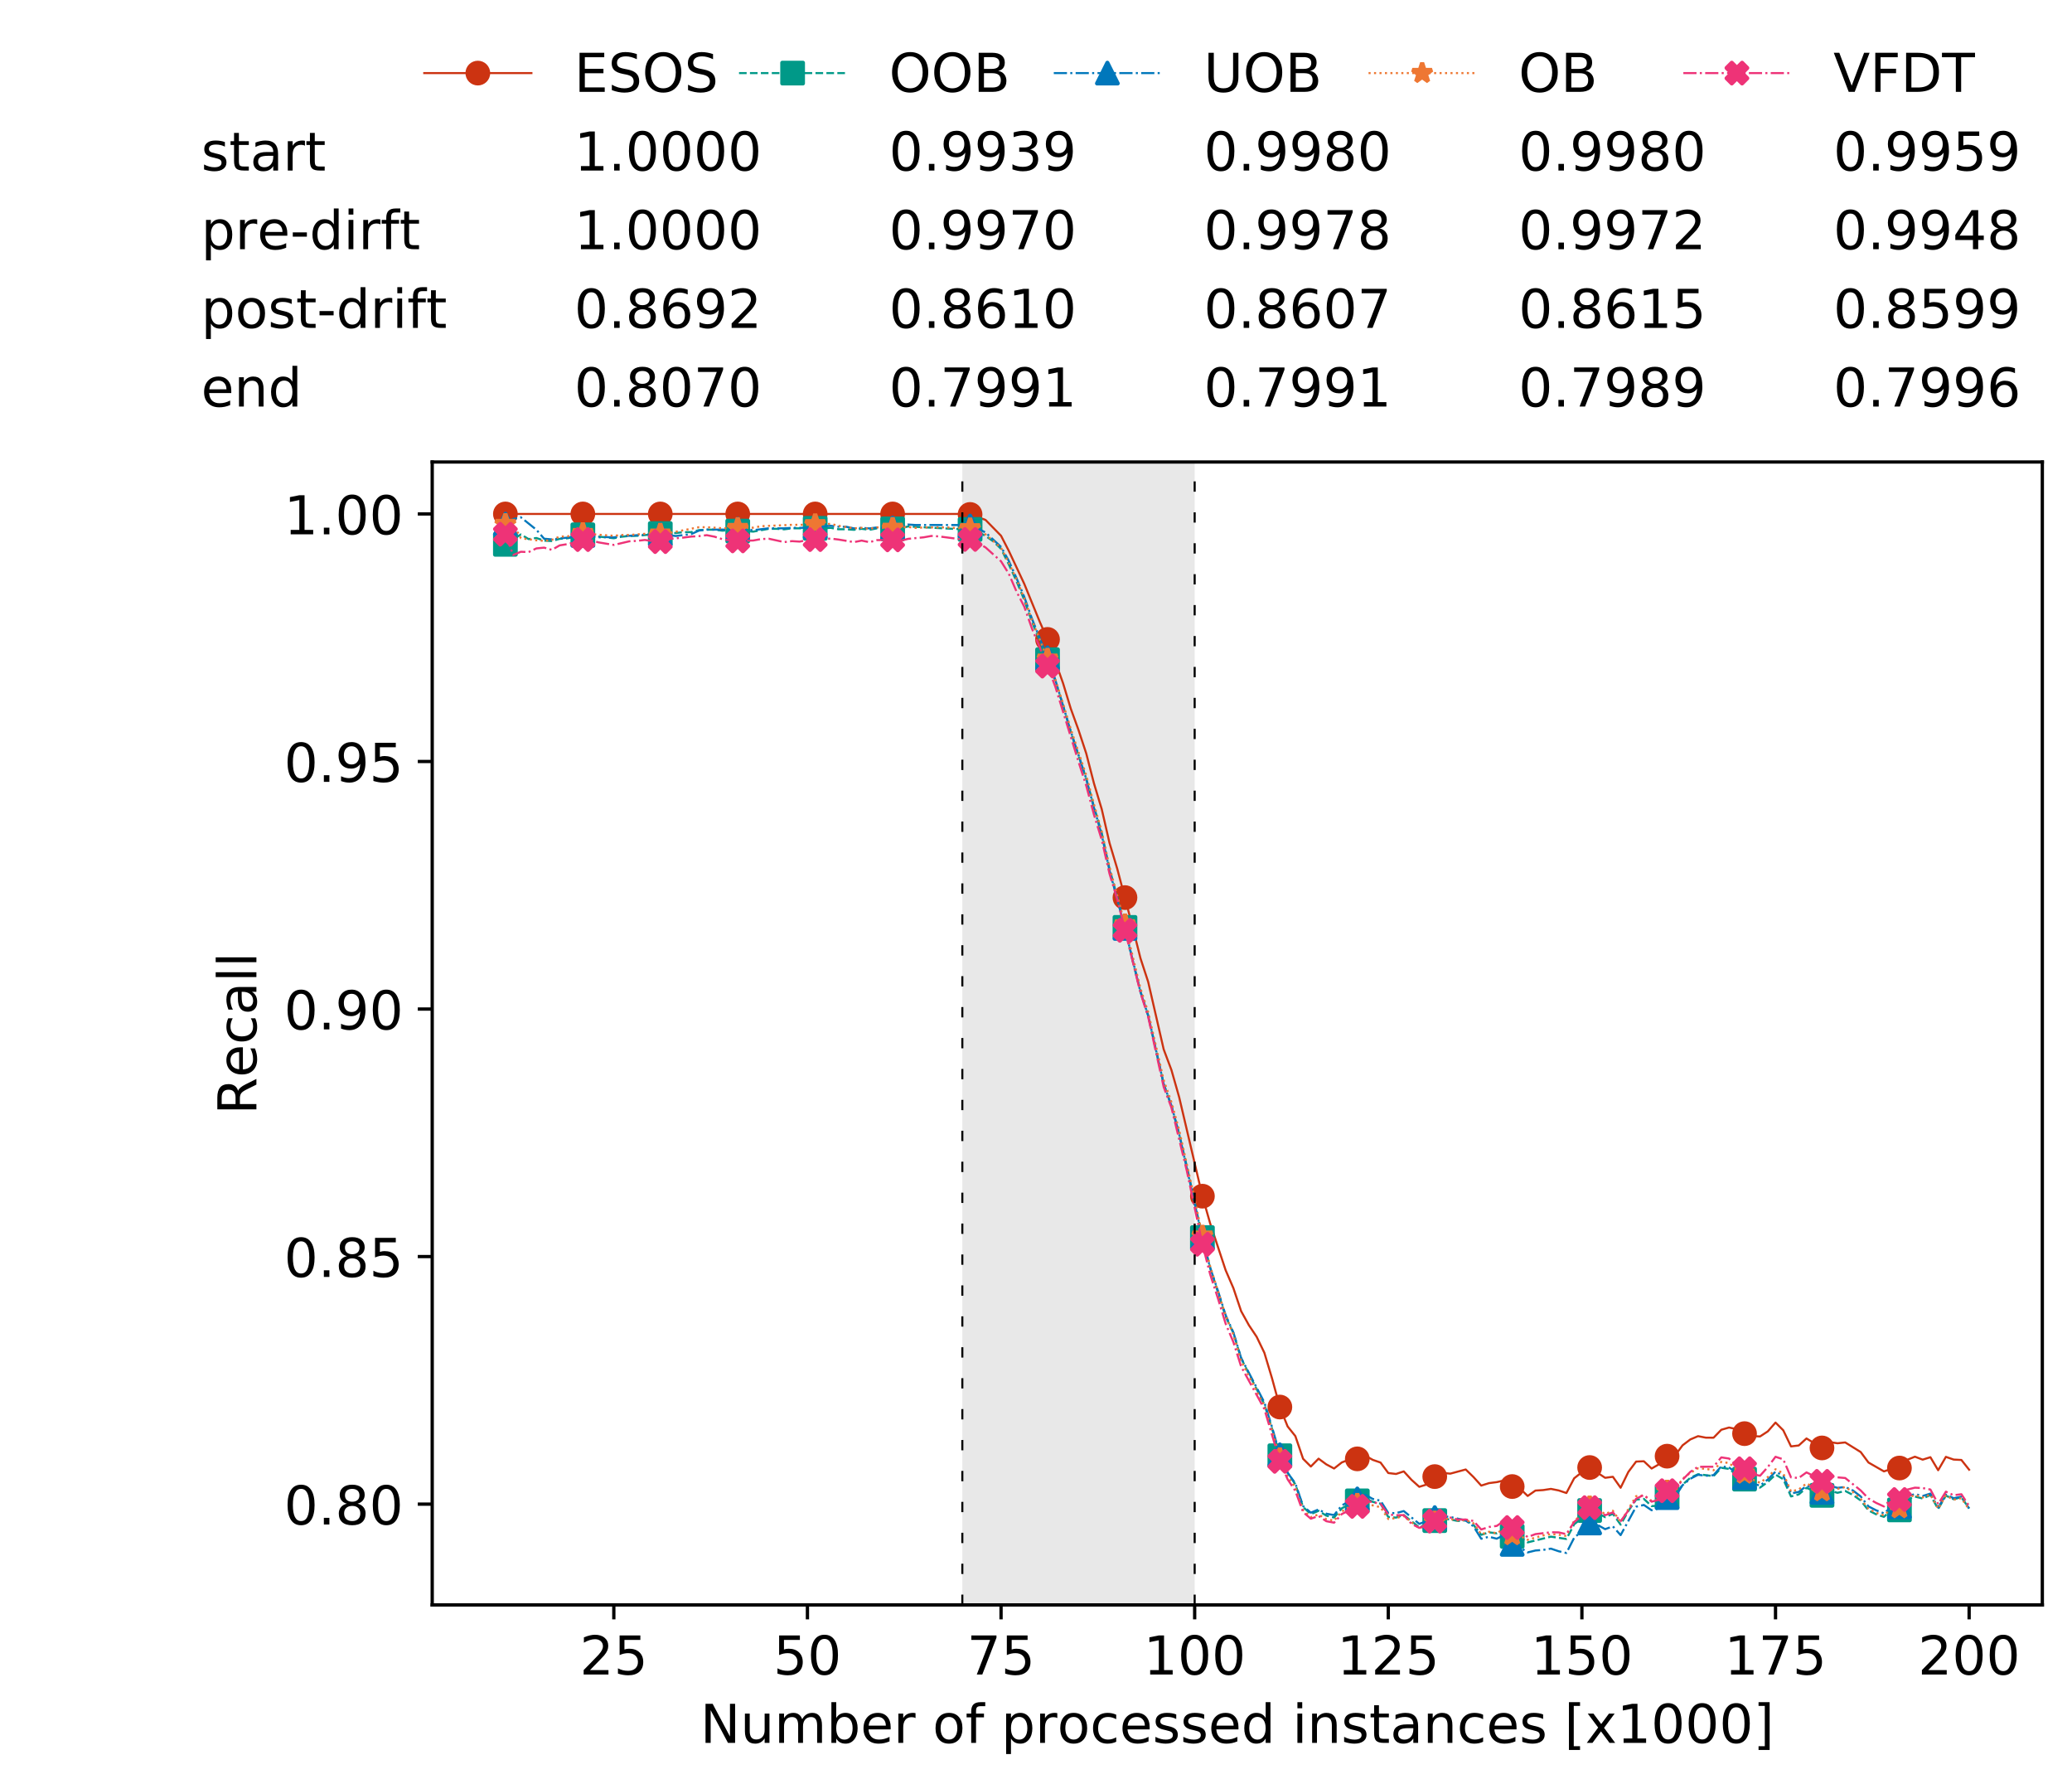 <?xml version="1.0" encoding="utf-8" standalone="no"?>
<!DOCTYPE svg PUBLIC "-//W3C//DTD SVG 1.1//EN"
  "http://www.w3.org/Graphics/SVG/1.1/DTD/svg11.dtd">
<!-- Created with matplotlib (https://matplotlib.org/) -->
<svg height="432.615pt" version="1.1" viewBox="0 0 502.65 432.615" width="502.65pt" xmlns="http://www.w3.org/2000/svg" xmlns:xlink="http://www.w3.org/1999/xlink">
 <defs>
  <style type="text/css">
*{stroke-linecap:butt;stroke-linejoin:round;white-space:pre;}
  </style>
 </defs>
 <g id="figure_1">
  <g id="patch_1">
   <path d="M 0 432.615 
L 502.65 432.615 
L 502.65 0 
L 0 0 
z
" style="fill:#ffffff;"/>
  </g>
  <g id="axes_1">
   <g id="patch_2">
    <path d="M 104.85 389.252 
L 495.45 389.252 
L 495.45 112.052 
L 104.85 112.052 
z
" style="fill:#ffffff;"/>
   </g>
   <g id="patch_3">
    <path clip-path="url(#pf4ebdce419)" d="M 289.817 389.252 
L 289.817 112.052 
L 233.453 112.052 
L 233.453 389.252 
z
" style="fill:#d3d3d3;opacity:0.5;"/>
   </g>
   <g id="matplotlib.axis_1">
    <g id="xtick_1">
     <g id="line2d_1">
      <defs>
       <path d="M 0 0 
L 0 3.5 
" id="m217def4191" style="stroke:#000000;stroke-width:0.8;"/>
      </defs>
      <g>
       <use style="stroke:#000000;stroke-width:0.8;" x="148.908" xlink:href="#m217def4191" y="389.252"/>
      </g>
     </g>
     <g id="text_1">
      <!-- 25 -->
      <defs>
       <path d="M 19.188 8.297 
L 53.609 8.297 
L 53.609 0 
L 7.328 0 
L 7.328 8.297 
Q 12.938 14.109 22.625 23.891 
Q 32.328 33.688 34.812 36.531 
Q 39.547 41.844 41.422 45.531 
Q 43.312 49.219 43.312 52.781 
Q 43.312 58.594 39.234 62.25 
Q 35.156 65.922 28.609 65.922 
Q 23.969 65.922 18.812 64.312 
Q 13.672 62.703 7.812 59.422 
L 7.812 69.391 
Q 13.766 71.781 18.938 73 
Q 24.125 74.219 28.422 74.219 
Q 39.75 74.219 46.484 68.547 
Q 53.219 62.891 53.219 53.422 
Q 53.219 48.922 51.531 44.891 
Q 49.859 40.875 45.406 35.406 
Q 44.188 33.984 37.641 27.219 
Q 31.109 20.453 19.188 8.297 
z
" id="DejaVuSans-50"/>
       <path d="M 10.797 72.906 
L 49.516 72.906 
L 49.516 64.594 
L 19.828 64.594 
L 19.828 46.734 
Q 21.969 47.469 24.109 47.828 
Q 26.266 48.188 28.422 48.188 
Q 40.625 48.188 47.75 41.5 
Q 54.891 34.812 54.891 23.391 
Q 54.891 11.625 47.562 5.094 
Q 40.234 -1.422 26.906 -1.422 
Q 22.312 -1.422 17.547 -0.641 
Q 12.797 0.141 7.719 1.703 
L 7.719 11.625 
Q 12.109 9.234 16.797 8.062 
Q 21.484 6.891 26.703 6.891 
Q 35.156 6.891 40.078 11.328 
Q 45.016 15.766 45.016 23.391 
Q 45.016 31 40.078 35.438 
Q 35.156 39.891 26.703 39.891 
Q 22.75 39.891 18.812 39.016 
Q 14.891 38.141 10.797 36.281 
z
" id="DejaVuSans-53"/>
      </defs>
      <g transform="translate(140.636 406.13)scale(0.13 -0.13)">
       <use xlink:href="#DejaVuSans-50"/>
       <use x="63.623" xlink:href="#DejaVuSans-53"/>
      </g>
     </g>
    </g>
    <g id="xtick_2">
     <g id="line2d_2">
      <g>
       <use style="stroke:#000000;stroke-width:0.8;" x="195.877" xlink:href="#m217def4191" y="389.252"/>
      </g>
     </g>
     <g id="text_2">
      <!-- 50 -->
      <defs>
       <path d="M 31.781 66.406 
Q 24.172 66.406 20.328 58.906 
Q 16.5 51.422 16.5 36.375 
Q 16.5 21.391 20.328 13.891 
Q 24.172 6.391 31.781 6.391 
Q 39.453 6.391 43.281 13.891 
Q 47.125 21.391 47.125 36.375 
Q 47.125 51.422 43.281 58.906 
Q 39.453 66.406 31.781 66.406 
z
M 31.781 74.219 
Q 44.047 74.219 50.516 64.516 
Q 56.984 54.828 56.984 36.375 
Q 56.984 17.969 50.516 8.266 
Q 44.047 -1.422 31.781 -1.422 
Q 19.531 -1.422 13.062 8.266 
Q 6.594 17.969 6.594 36.375 
Q 6.594 54.828 13.062 64.516 
Q 19.531 74.219 31.781 74.219 
z
" id="DejaVuSans-48"/>
      </defs>
      <g transform="translate(187.606 406.13)scale(0.13 -0.13)">
       <use xlink:href="#DejaVuSans-53"/>
       <use x="63.623" xlink:href="#DejaVuSans-48"/>
      </g>
     </g>
    </g>
    <g id="xtick_3">
     <g id="line2d_3">
      <g>
       <use style="stroke:#000000;stroke-width:0.8;" x="242.847" xlink:href="#m217def4191" y="389.252"/>
      </g>
     </g>
     <g id="text_3">
      <!-- 75 -->
      <defs>
       <path d="M 8.203 72.906 
L 55.078 72.906 
L 55.078 68.703 
L 28.609 0 
L 18.312 0 
L 43.219 64.594 
L 8.203 64.594 
z
" id="DejaVuSans-55"/>
      </defs>
      <g transform="translate(234.576 406.13)scale(0.13 -0.13)">
       <use xlink:href="#DejaVuSans-55"/>
       <use x="63.623" xlink:href="#DejaVuSans-53"/>
      </g>
     </g>
    </g>
    <g id="xtick_4">
     <g id="line2d_4">
      <g>
       <use style="stroke:#000000;stroke-width:0.8;" x="289.817" xlink:href="#m217def4191" y="389.252"/>
      </g>
     </g>
     <g id="text_4">
      <!-- 100 -->
      <defs>
       <path d="M 12.406 8.297 
L 28.516 8.297 
L 28.516 63.922 
L 10.984 60.406 
L 10.984 69.391 
L 28.422 72.906 
L 38.281 72.906 
L 38.281 8.297 
L 54.391 8.297 
L 54.391 0 
L 12.406 0 
z
" id="DejaVuSans-49"/>
      </defs>
      <g transform="translate(277.41 406.13)scale(0.13 -0.13)">
       <use xlink:href="#DejaVuSans-49"/>
       <use x="63.623" xlink:href="#DejaVuSans-48"/>
       <use x="127.246" xlink:href="#DejaVuSans-48"/>
      </g>
     </g>
    </g>
    <g id="xtick_5">
     <g id="line2d_5">
      <g>
       <use style="stroke:#000000;stroke-width:0.8;" x="336.786" xlink:href="#m217def4191" y="389.252"/>
      </g>
     </g>
     <g id="text_5">
      <!-- 125 -->
      <g transform="translate(324.379 406.13)scale(0.13 -0.13)">
       <use xlink:href="#DejaVuSans-49"/>
       <use x="63.623" xlink:href="#DejaVuSans-50"/>
       <use x="127.246" xlink:href="#DejaVuSans-53"/>
      </g>
     </g>
    </g>
    <g id="xtick_6">
     <g id="line2d_6">
      <g>
       <use style="stroke:#000000;stroke-width:0.8;" x="383.756" xlink:href="#m217def4191" y="389.252"/>
      </g>
     </g>
     <g id="text_6">
      <!-- 150 -->
      <g transform="translate(371.349 406.13)scale(0.13 -0.13)">
       <use xlink:href="#DejaVuSans-49"/>
       <use x="63.623" xlink:href="#DejaVuSans-53"/>
       <use x="127.246" xlink:href="#DejaVuSans-48"/>
      </g>
     </g>
    </g>
    <g id="xtick_7">
     <g id="line2d_7">
      <g>
       <use style="stroke:#000000;stroke-width:0.8;" x="430.726" xlink:href="#m217def4191" y="389.252"/>
      </g>
     </g>
     <g id="text_7">
      <!-- 175 -->
      <g transform="translate(418.319 406.13)scale(0.13 -0.13)">
       <use xlink:href="#DejaVuSans-49"/>
       <use x="63.623" xlink:href="#DejaVuSans-55"/>
       <use x="127.246" xlink:href="#DejaVuSans-53"/>
      </g>
     </g>
    </g>
    <g id="xtick_8">
     <g id="line2d_8">
      <g>
       <use style="stroke:#000000;stroke-width:0.8;" x="477.695" xlink:href="#m217def4191" y="389.252"/>
      </g>
     </g>
     <g id="text_8">
      <!-- 200 -->
      <g transform="translate(465.289 406.13)scale(0.13 -0.13)">
       <use xlink:href="#DejaVuSans-50"/>
       <use x="63.623" xlink:href="#DejaVuSans-48"/>
       <use x="127.246" xlink:href="#DejaVuSans-48"/>
      </g>
     </g>
    </g>
    <g id="text_9">
     <!-- Number of processed instances [x1000] -->
     <defs>
      <path d="M 9.812 72.906 
L 23.094 72.906 
L 55.422 11.922 
L 55.422 72.906 
L 64.984 72.906 
L 64.984 0 
L 51.703 0 
L 19.391 60.984 
L 19.391 0 
L 9.812 0 
z
" id="DejaVuSans-78"/>
      <path d="M 8.5 21.578 
L 8.5 54.688 
L 17.484 54.688 
L 17.484 21.922 
Q 17.484 14.156 20.5 10.266 
Q 23.531 6.391 29.594 6.391 
Q 36.859 6.391 41.078 11.031 
Q 45.312 15.672 45.312 23.688 
L 45.312 54.688 
L 54.297 54.688 
L 54.297 0 
L 45.312 0 
L 45.312 8.406 
Q 42.047 3.422 37.719 1 
Q 33.406 -1.422 27.688 -1.422 
Q 18.266 -1.422 13.375 4.438 
Q 8.5 10.297 8.5 21.578 
z
M 31.109 56 
z
" id="DejaVuSans-117"/>
      <path d="M 52 44.188 
Q 55.375 50.25 60.062 53.125 
Q 64.75 56 71.094 56 
Q 79.641 56 84.281 50.016 
Q 88.922 44.047 88.922 33.016 
L 88.922 0 
L 79.891 0 
L 79.891 32.719 
Q 79.891 40.578 77.094 44.375 
Q 74.312 48.188 68.609 48.188 
Q 61.625 48.188 57.562 43.547 
Q 53.516 38.922 53.516 30.906 
L 53.516 0 
L 44.484 0 
L 44.484 32.719 
Q 44.484 40.625 41.703 44.406 
Q 38.922 48.188 33.109 48.188 
Q 26.219 48.188 22.156 43.531 
Q 18.109 38.875 18.109 30.906 
L 18.109 0 
L 9.078 0 
L 9.078 54.688 
L 18.109 54.688 
L 18.109 46.188 
Q 21.188 51.219 25.484 53.609 
Q 29.781 56 35.688 56 
Q 41.656 56 45.828 52.969 
Q 50 49.953 52 44.188 
z
" id="DejaVuSans-109"/>
      <path d="M 48.688 27.297 
Q 48.688 37.203 44.609 42.844 
Q 40.531 48.484 33.406 48.484 
Q 26.266 48.484 22.188 42.844 
Q 18.109 37.203 18.109 27.297 
Q 18.109 17.391 22.188 11.75 
Q 26.266 6.109 33.406 6.109 
Q 40.531 6.109 44.609 11.75 
Q 48.688 17.391 48.688 27.297 
z
M 18.109 46.391 
Q 20.953 51.266 25.266 53.625 
Q 29.594 56 35.594 56 
Q 45.562 56 51.781 48.094 
Q 58.016 40.188 58.016 27.297 
Q 58.016 14.406 51.781 6.484 
Q 45.562 -1.422 35.594 -1.422 
Q 29.594 -1.422 25.266 0.953 
Q 20.953 3.328 18.109 8.203 
L 18.109 0 
L 9.078 0 
L 9.078 75.984 
L 18.109 75.984 
z
" id="DejaVuSans-98"/>
      <path d="M 56.203 29.594 
L 56.203 25.203 
L 14.891 25.203 
Q 15.484 15.922 20.484 11.062 
Q 25.484 6.203 34.422 6.203 
Q 39.594 6.203 44.453 7.469 
Q 49.312 8.734 54.109 11.281 
L 54.109 2.781 
Q 49.266 0.734 44.188 -0.344 
Q 39.109 -1.422 33.891 -1.422 
Q 20.797 -1.422 13.156 6.188 
Q 5.516 13.812 5.516 26.812 
Q 5.516 40.234 12.766 48.109 
Q 20.016 56 32.328 56 
Q 43.359 56 49.781 48.891 
Q 56.203 41.797 56.203 29.594 
z
M 47.219 32.234 
Q 47.125 39.594 43.094 43.984 
Q 39.062 48.391 32.422 48.391 
Q 24.906 48.391 20.391 44.141 
Q 15.875 39.891 15.188 32.172 
z
" id="DejaVuSans-101"/>
      <path d="M 41.109 46.297 
Q 39.594 47.172 37.812 47.578 
Q 36.031 48 33.891 48 
Q 26.266 48 22.188 43.047 
Q 18.109 38.094 18.109 28.812 
L 18.109 0 
L 9.078 0 
L 9.078 54.688 
L 18.109 54.688 
L 18.109 46.188 
Q 20.953 51.172 25.484 53.578 
Q 30.031 56 36.531 56 
Q 37.453 56 38.578 55.875 
Q 39.703 55.766 41.062 55.516 
z
" id="DejaVuSans-114"/>
      <path id="DejaVuSans-32"/>
      <path d="M 30.609 48.391 
Q 23.391 48.391 19.188 42.75 
Q 14.984 37.109 14.984 27.297 
Q 14.984 17.484 19.156 11.844 
Q 23.344 6.203 30.609 6.203 
Q 37.797 6.203 41.984 11.859 
Q 46.188 17.531 46.188 27.297 
Q 46.188 37.016 41.984 42.703 
Q 37.797 48.391 30.609 48.391 
z
M 30.609 56 
Q 42.328 56 49.016 48.375 
Q 55.719 40.766 55.719 27.297 
Q 55.719 13.875 49.016 6.219 
Q 42.328 -1.422 30.609 -1.422 
Q 18.844 -1.422 12.172 6.219 
Q 5.516 13.875 5.516 27.297 
Q 5.516 40.766 12.172 48.375 
Q 18.844 56 30.609 56 
z
" id="DejaVuSans-111"/>
      <path d="M 37.109 75.984 
L 37.109 68.5 
L 28.516 68.5 
Q 23.688 68.5 21.797 66.547 
Q 19.922 64.594 19.922 59.516 
L 19.922 54.688 
L 34.719 54.688 
L 34.719 47.703 
L 19.922 47.703 
L 19.922 0 
L 10.891 0 
L 10.891 47.703 
L 2.297 47.703 
L 2.297 54.688 
L 10.891 54.688 
L 10.891 58.5 
Q 10.891 67.625 15.141 71.797 
Q 19.391 75.984 28.609 75.984 
z
" id="DejaVuSans-102"/>
      <path d="M 18.109 8.203 
L 18.109 -20.797 
L 9.078 -20.797 
L 9.078 54.688 
L 18.109 54.688 
L 18.109 46.391 
Q 20.953 51.266 25.266 53.625 
Q 29.594 56 35.594 56 
Q 45.562 56 51.781 48.094 
Q 58.016 40.188 58.016 27.297 
Q 58.016 14.406 51.781 6.484 
Q 45.562 -1.422 35.594 -1.422 
Q 29.594 -1.422 25.266 0.953 
Q 20.953 3.328 18.109 8.203 
z
M 48.688 27.297 
Q 48.688 37.203 44.609 42.844 
Q 40.531 48.484 33.406 48.484 
Q 26.266 48.484 22.188 42.844 
Q 18.109 37.203 18.109 27.297 
Q 18.109 17.391 22.188 11.75 
Q 26.266 6.109 33.406 6.109 
Q 40.531 6.109 44.609 11.75 
Q 48.688 17.391 48.688 27.297 
z
" id="DejaVuSans-112"/>
      <path d="M 48.781 52.594 
L 48.781 44.188 
Q 44.969 46.297 41.141 47.344 
Q 37.312 48.391 33.406 48.391 
Q 24.656 48.391 19.812 42.844 
Q 14.984 37.312 14.984 27.297 
Q 14.984 17.281 19.812 11.734 
Q 24.656 6.203 33.406 6.203 
Q 37.312 6.203 41.141 7.25 
Q 44.969 8.297 48.781 10.406 
L 48.781 2.094 
Q 45.016 0.344 40.984 -0.531 
Q 36.969 -1.422 32.422 -1.422 
Q 20.062 -1.422 12.781 6.344 
Q 5.516 14.109 5.516 27.297 
Q 5.516 40.672 12.859 48.328 
Q 20.219 56 33.016 56 
Q 37.156 56 41.109 55.141 
Q 45.062 54.297 48.781 52.594 
z
" id="DejaVuSans-99"/>
      <path d="M 44.281 53.078 
L 44.281 44.578 
Q 40.484 46.531 36.375 47.5 
Q 32.281 48.484 27.875 48.484 
Q 21.188 48.484 17.844 46.438 
Q 14.5 44.391 14.5 40.281 
Q 14.5 37.156 16.891 35.375 
Q 19.281 33.594 26.516 31.984 
L 29.594 31.297 
Q 39.156 29.25 43.188 25.516 
Q 47.219 21.781 47.219 15.094 
Q 47.219 7.469 41.188 3.016 
Q 35.156 -1.422 24.609 -1.422 
Q 20.219 -1.422 15.453 -0.562 
Q 10.688 0.297 5.422 2 
L 5.422 11.281 
Q 10.406 8.688 15.234 7.391 
Q 20.062 6.109 24.812 6.109 
Q 31.156 6.109 34.562 8.281 
Q 37.984 10.453 37.984 14.406 
Q 37.984 18.062 35.516 20.016 
Q 33.062 21.969 24.703 23.781 
L 21.578 24.516 
Q 13.234 26.266 9.516 29.906 
Q 5.812 33.547 5.812 39.891 
Q 5.812 47.609 11.281 51.797 
Q 16.75 56 26.812 56 
Q 31.781 56 36.172 55.266 
Q 40.578 54.547 44.281 53.078 
z
" id="DejaVuSans-115"/>
      <path d="M 45.406 46.391 
L 45.406 75.984 
L 54.391 75.984 
L 54.391 0 
L 45.406 0 
L 45.406 8.203 
Q 42.578 3.328 38.25 0.953 
Q 33.938 -1.422 27.875 -1.422 
Q 17.969 -1.422 11.734 6.484 
Q 5.516 14.406 5.516 27.297 
Q 5.516 40.188 11.734 48.094 
Q 17.969 56 27.875 56 
Q 33.938 56 38.25 53.625 
Q 42.578 51.266 45.406 46.391 
z
M 14.797 27.297 
Q 14.797 17.391 18.875 11.75 
Q 22.953 6.109 30.078 6.109 
Q 37.203 6.109 41.297 11.75 
Q 45.406 17.391 45.406 27.297 
Q 45.406 37.203 41.297 42.844 
Q 37.203 48.484 30.078 48.484 
Q 22.953 48.484 18.875 42.844 
Q 14.797 37.203 14.797 27.297 
z
" id="DejaVuSans-100"/>
      <path d="M 9.422 54.688 
L 18.406 54.688 
L 18.406 0 
L 9.422 0 
z
M 9.422 75.984 
L 18.406 75.984 
L 18.406 64.594 
L 9.422 64.594 
z
" id="DejaVuSans-105"/>
      <path d="M 54.891 33.016 
L 54.891 0 
L 45.906 0 
L 45.906 32.719 
Q 45.906 40.484 42.875 44.328 
Q 39.844 48.188 33.797 48.188 
Q 26.516 48.188 22.312 43.547 
Q 18.109 38.922 18.109 30.906 
L 18.109 0 
L 9.078 0 
L 9.078 54.688 
L 18.109 54.688 
L 18.109 46.188 
Q 21.344 51.125 25.703 53.562 
Q 30.078 56 35.797 56 
Q 45.219 56 50.047 50.172 
Q 54.891 44.344 54.891 33.016 
z
" id="DejaVuSans-110"/>
      <path d="M 18.312 70.219 
L 18.312 54.688 
L 36.812 54.688 
L 36.812 47.703 
L 18.312 47.703 
L 18.312 18.016 
Q 18.312 11.328 20.141 9.422 
Q 21.969 7.516 27.594 7.516 
L 36.812 7.516 
L 36.812 0 
L 27.594 0 
Q 17.188 0 13.234 3.875 
Q 9.281 7.766 9.281 18.016 
L 9.281 47.703 
L 2.688 47.703 
L 2.688 54.688 
L 9.281 54.688 
L 9.281 70.219 
z
" id="DejaVuSans-116"/>
      <path d="M 34.281 27.484 
Q 23.391 27.484 19.188 25 
Q 14.984 22.516 14.984 16.5 
Q 14.984 11.719 18.141 8.906 
Q 21.297 6.109 26.703 6.109 
Q 34.188 6.109 38.703 11.406 
Q 43.219 16.703 43.219 25.484 
L 43.219 27.484 
z
M 52.203 31.203 
L 52.203 0 
L 43.219 0 
L 43.219 8.297 
Q 40.141 3.328 35.547 0.953 
Q 30.953 -1.422 24.312 -1.422 
Q 15.922 -1.422 10.953 3.297 
Q 6 8.016 6 15.922 
Q 6 25.141 12.172 29.828 
Q 18.359 34.516 30.609 34.516 
L 43.219 34.516 
L 43.219 35.406 
Q 43.219 41.609 39.141 45 
Q 35.062 48.391 27.688 48.391 
Q 23 48.391 18.547 47.266 
Q 14.109 46.141 10.016 43.891 
L 10.016 52.203 
Q 14.938 54.109 19.578 55.047 
Q 24.219 56 28.609 56 
Q 40.484 56 46.344 49.844 
Q 52.203 43.703 52.203 31.203 
z
" id="DejaVuSans-97"/>
      <path d="M 8.594 75.984 
L 29.297 75.984 
L 29.297 69 
L 17.578 69 
L 17.578 -6.203 
L 29.297 -6.203 
L 29.297 -13.188 
L 8.594 -13.188 
z
" id="DejaVuSans-91"/>
      <path d="M 54.891 54.688 
L 35.109 28.078 
L 55.906 0 
L 45.312 0 
L 29.391 21.484 
L 13.484 0 
L 2.875 0 
L 24.125 28.609 
L 4.688 54.688 
L 15.281 54.688 
L 29.781 35.203 
L 44.281 54.688 
z
" id="DejaVuSans-120"/>
      <path d="M 30.422 75.984 
L 30.422 -13.188 
L 9.719 -13.188 
L 9.719 -6.203 
L 21.391 -6.203 
L 21.391 69 
L 9.719 69 
L 9.719 75.984 
z
" id="DejaVuSans-93"/>
     </defs>
     <g transform="translate(169.881 422.711)scale(0.13 -0.13)">
      <use xlink:href="#DejaVuSans-78"/>
      <use x="74.805" xlink:href="#DejaVuSans-117"/>
      <use x="138.184" xlink:href="#DejaVuSans-109"/>
      <use x="235.596" xlink:href="#DejaVuSans-98"/>
      <use x="299.072" xlink:href="#DejaVuSans-101"/>
      <use x="360.596" xlink:href="#DejaVuSans-114"/>
      <use x="401.709" xlink:href="#DejaVuSans-32"/>
      <use x="433.496" xlink:href="#DejaVuSans-111"/>
      <use x="494.678" xlink:href="#DejaVuSans-102"/>
      <use x="529.883" xlink:href="#DejaVuSans-32"/>
      <use x="561.67" xlink:href="#DejaVuSans-112"/>
      <use x="625.146" xlink:href="#DejaVuSans-114"/>
      <use x="666.229" xlink:href="#DejaVuSans-111"/>
      <use x="727.41" xlink:href="#DejaVuSans-99"/>
      <use x="782.391" xlink:href="#DejaVuSans-101"/>
      <use x="843.914" xlink:href="#DejaVuSans-115"/>
      <use x="896.014" xlink:href="#DejaVuSans-115"/>
      <use x="948.113" xlink:href="#DejaVuSans-101"/>
      <use x="1009.637" xlink:href="#DejaVuSans-100"/>
      <use x="1073.113" xlink:href="#DejaVuSans-32"/>
      <use x="1104.9" xlink:href="#DejaVuSans-105"/>
      <use x="1132.684" xlink:href="#DejaVuSans-110"/>
      <use x="1196.062" xlink:href="#DejaVuSans-115"/>
      <use x="1248.162" xlink:href="#DejaVuSans-116"/>
      <use x="1287.371" xlink:href="#DejaVuSans-97"/>
      <use x="1348.65" xlink:href="#DejaVuSans-110"/>
      <use x="1412.029" xlink:href="#DejaVuSans-99"/>
      <use x="1467.01" xlink:href="#DejaVuSans-101"/>
      <use x="1528.533" xlink:href="#DejaVuSans-115"/>
      <use x="1580.633" xlink:href="#DejaVuSans-32"/>
      <use x="1612.42" xlink:href="#DejaVuSans-91"/>
      <use x="1651.434" xlink:href="#DejaVuSans-120"/>
      <use x="1710.613" xlink:href="#DejaVuSans-49"/>
      <use x="1774.236" xlink:href="#DejaVuSans-48"/>
      <use x="1837.859" xlink:href="#DejaVuSans-48"/>
      <use x="1901.482" xlink:href="#DejaVuSans-48"/>
      <use x="1965.105" xlink:href="#DejaVuSans-93"/>
     </g>
    </g>
   </g>
   <g id="matplotlib.axis_2">
    <g id="ytick_1">
     <g id="line2d_9">
      <defs>
       <path d="M 0 0 
L -3.5 0 
" id="m9928409680" style="stroke:#000000;stroke-width:0.8;"/>
      </defs>
      <g>
       <use style="stroke:#000000;stroke-width:0.8;" x="104.85" xlink:href="#m9928409680" y="364.799"/>
      </g>
     </g>
     <g id="text_10">
      <!-- 0.80 -->
      <defs>
       <path d="M 10.688 12.406 
L 21 12.406 
L 21 0 
L 10.688 0 
z
" id="DejaVuSans-46"/>
       <path d="M 31.781 34.625 
Q 24.75 34.625 20.719 30.859 
Q 16.703 27.094 16.703 20.516 
Q 16.703 13.922 20.719 10.156 
Q 24.75 6.391 31.781 6.391 
Q 38.812 6.391 42.859 10.172 
Q 46.922 13.969 46.922 20.516 
Q 46.922 27.094 42.891 30.859 
Q 38.875 34.625 31.781 34.625 
z
M 21.922 38.812 
Q 15.578 40.375 12.031 44.719 
Q 8.5 49.078 8.5 55.328 
Q 8.5 64.062 14.719 69.141 
Q 20.953 74.219 31.781 74.219 
Q 42.672 74.219 48.875 69.141 
Q 55.078 64.062 55.078 55.328 
Q 55.078 49.078 51.531 44.719 
Q 48 40.375 41.703 38.812 
Q 48.828 37.156 52.797 32.312 
Q 56.781 27.484 56.781 20.516 
Q 56.781 9.906 50.312 4.234 
Q 43.844 -1.422 31.781 -1.422 
Q 19.734 -1.422 13.25 4.234 
Q 6.781 9.906 6.781 20.516 
Q 6.781 27.484 10.781 32.312 
Q 14.797 37.156 21.922 38.812 
z
M 18.312 54.391 
Q 18.312 48.734 21.844 45.562 
Q 25.391 42.391 31.781 42.391 
Q 38.141 42.391 41.719 45.562 
Q 45.312 48.734 45.312 54.391 
Q 45.312 60.062 41.719 63.234 
Q 38.141 66.406 31.781 66.406 
Q 25.391 66.406 21.844 63.234 
Q 18.312 60.062 18.312 54.391 
z
" id="DejaVuSans-56"/>
      </defs>
      <g transform="translate(68.905 369.738)scale(0.13 -0.13)">
       <use xlink:href="#DejaVuSans-48"/>
       <use x="63.623" xlink:href="#DejaVuSans-46"/>
       <use x="95.41" xlink:href="#DejaVuSans-56"/>
       <use x="159.033" xlink:href="#DejaVuSans-48"/>
      </g>
     </g>
    </g>
    <g id="ytick_2">
     <g id="line2d_10">
      <g>
       <use style="stroke:#000000;stroke-width:0.8;" x="104.85" xlink:href="#m9928409680" y="304.762"/>
      </g>
     </g>
     <g id="text_11">
      <!-- 0.85 -->
      <g transform="translate(68.905 309.701)scale(0.13 -0.13)">
       <use xlink:href="#DejaVuSans-48"/>
       <use x="63.623" xlink:href="#DejaVuSans-46"/>
       <use x="95.41" xlink:href="#DejaVuSans-56"/>
       <use x="159.033" xlink:href="#DejaVuSans-53"/>
      </g>
     </g>
    </g>
    <g id="ytick_3">
     <g id="line2d_11">
      <g>
       <use style="stroke:#000000;stroke-width:0.8;" x="104.85" xlink:href="#m9928409680" y="244.726"/>
      </g>
     </g>
     <g id="text_12">
      <!-- 0.90 -->
      <defs>
       <path d="M 10.984 1.516 
L 10.984 10.5 
Q 14.703 8.734 18.5 7.812 
Q 22.312 6.891 25.984 6.891 
Q 35.75 6.891 40.891 13.453 
Q 46.047 20.016 46.781 33.406 
Q 43.953 29.203 39.594 26.953 
Q 35.25 24.703 29.984 24.703 
Q 19.047 24.703 12.672 31.312 
Q 6.297 37.938 6.297 49.422 
Q 6.297 60.641 12.938 67.422 
Q 19.578 74.219 30.609 74.219 
Q 43.266 74.219 49.922 64.516 
Q 56.594 54.828 56.594 36.375 
Q 56.594 19.141 48.406 8.859 
Q 40.234 -1.422 26.422 -1.422 
Q 22.703 -1.422 18.891 -0.688 
Q 15.094 0.047 10.984 1.516 
z
M 30.609 32.422 
Q 37.25 32.422 41.125 36.953 
Q 45.016 41.5 45.016 49.422 
Q 45.016 57.281 41.125 61.844 
Q 37.25 66.406 30.609 66.406 
Q 23.969 66.406 20.094 61.844 
Q 16.219 57.281 16.219 49.422 
Q 16.219 41.5 20.094 36.953 
Q 23.969 32.422 30.609 32.422 
z
" id="DejaVuSans-57"/>
      </defs>
      <g transform="translate(68.905 249.665)scale(0.13 -0.13)">
       <use xlink:href="#DejaVuSans-48"/>
       <use x="63.623" xlink:href="#DejaVuSans-46"/>
       <use x="95.41" xlink:href="#DejaVuSans-57"/>
       <use x="159.033" xlink:href="#DejaVuSans-48"/>
      </g>
     </g>
    </g>
    <g id="ytick_4">
     <g id="line2d_12">
      <g>
       <use style="stroke:#000000;stroke-width:0.8;" x="104.85" xlink:href="#m9928409680" y="184.689"/>
      </g>
     </g>
     <g id="text_13">
      <!-- 0.95 -->
      <g transform="translate(68.905 189.628)scale(0.13 -0.13)">
       <use xlink:href="#DejaVuSans-48"/>
       <use x="63.623" xlink:href="#DejaVuSans-46"/>
       <use x="95.41" xlink:href="#DejaVuSans-57"/>
       <use x="159.033" xlink:href="#DejaVuSans-53"/>
      </g>
     </g>
    </g>
    <g id="ytick_5">
     <g id="line2d_13">
      <g>
       <use style="stroke:#000000;stroke-width:0.8;" x="104.85" xlink:href="#m9928409680" y="124.652"/>
      </g>
     </g>
     <g id="text_14">
      <!-- 1.00 -->
      <g transform="translate(68.905 129.591)scale(0.13 -0.13)">
       <use xlink:href="#DejaVuSans-49"/>
       <use x="63.623" xlink:href="#DejaVuSans-46"/>
       <use x="95.41" xlink:href="#DejaVuSans-48"/>
       <use x="159.033" xlink:href="#DejaVuSans-48"/>
      </g>
     </g>
    </g>
    <g id="text_15">
     <!-- Recall -->
     <defs>
      <path d="M 44.391 34.188 
Q 47.562 33.109 50.562 29.594 
Q 53.562 26.078 56.594 19.922 
L 66.609 0 
L 56 0 
L 46.688 18.703 
Q 43.062 26.031 39.672 28.422 
Q 36.281 30.812 30.422 30.812 
L 19.672 30.812 
L 19.672 0 
L 9.812 0 
L 9.812 72.906 
L 32.078 72.906 
Q 44.578 72.906 50.734 67.672 
Q 56.891 62.453 56.891 51.906 
Q 56.891 45.016 53.688 40.469 
Q 50.484 35.938 44.391 34.188 
z
M 19.672 64.797 
L 19.672 38.922 
L 32.078 38.922 
Q 39.203 38.922 42.844 42.219 
Q 46.484 45.516 46.484 51.906 
Q 46.484 58.297 42.844 61.547 
Q 39.203 64.797 32.078 64.797 
z
" id="DejaVuSans-82"/>
      <path d="M 9.422 75.984 
L 18.406 75.984 
L 18.406 0 
L 9.422 0 
z
" id="DejaVuSans-108"/>
     </defs>
     <g transform="translate(62.201 270.333)rotate(-90)scale(0.13 -0.13)">
      <use xlink:href="#DejaVuSans-82"/>
      <use x="69.42" xlink:href="#DejaVuSans-101"/>
      <use x="130.943" xlink:href="#DejaVuSans-99"/>
      <use x="185.924" xlink:href="#DejaVuSans-97"/>
      <use x="247.203" xlink:href="#DejaVuSans-108"/>
      <use x="274.986" xlink:href="#DejaVuSans-108"/>
     </g>
    </g>
   </g>
   <g id="line2d_14"/>
   <g id="line2d_15"/>
   <g id="line2d_16"/>
   <g id="line2d_17"/>
   <g id="line2d_18"/>
   <g id="line2d_19">
    <path clip-path="url(#pf4ebdce419)" d="M 122.605 124.652 
L 233.453 124.652 
L 235.332 124.77 
L 237.211 125.375 
L 239.089 126.107 
L 242.847 129.944 
L 244.726 133.601 
L 248.483 141.615 
L 252.241 150.815 
L 254.12 155.078 
L 257.877 165.672 
L 259.756 171.854 
L 261.635 177.043 
L 263.514 182.744 
L 265.392 190.017 
L 267.271 196.249 
L 269.15 204.413 
L 271.029 210.684 
L 274.786 224.909 
L 276.665 232.401 
L 278.544 238.159 
L 282.302 254.512 
L 284.18 259.513 
L 286.059 266.117 
L 291.695 290.114 
L 293.574 296.717 
L 297.332 308.073 
L 299.211 312.422 
L 301.089 318 
L 302.968 321.397 
L 304.847 324.208 
L 306.726 328.098 
L 308.605 334.365 
L 310.483 341.256 
L 312.362 345.953 
L 314.241 348.303 
L 316.12 353.811 
L 317.998 355.68 
L 319.877 353.778 
L 321.756 355.161 
L 323.635 356.164 
L 325.514 354.689 
L 327.392 353.959 
L 329.271 353.825 
L 331.15 353.018 
L 333.029 354.068 
L 334.908 354.719 
L 336.786 357.26 
L 338.665 357.488 
L 340.544 356.863 
L 342.423 358.914 
L 344.302 360.603 
L 346.18 360.023 
L 348.059 358.125 
L 349.938 357.229 
L 351.817 357.41 
L 355.574 356.4 
L 357.453 358.23 
L 359.332 360.308 
L 361.211 359.71 
L 363.089 359.468 
L 364.968 359.031 
L 366.847 360.539 
L 368.726 361.022 
L 370.605 362.822 
L 372.483 361.511 
L 374.362 361.395 
L 376.241 361.108 
L 378.12 361.482 
L 379.998 362.109 
L 381.877 358.542 
L 383.756 357.052 
L 385.635 355.925 
L 389.392 358.418 
L 391.271 358.171 
L 393.15 360.833 
L 395.029 356.986 
L 396.908 354.483 
L 398.786 354.403 
L 400.665 356.17 
L 402.544 355.091 
L 404.423 353.171 
L 406.302 353.07 
L 408.18 350.537 
L 410.059 349.114 
L 411.938 348.316 
L 413.817 348.683 
L 415.695 348.694 
L 417.574 346.768 
L 419.453 346.222 
L 421.332 346.625 
L 423.211 347.707 
L 425.089 348.293 
L 426.968 348.391 
L 428.847 347.164 
L 430.726 345.023 
L 432.605 346.895 
L 434.483 350.802 
L 436.362 350.575 
L 438.241 348.874 
L 441.998 351.174 
L 443.877 349.758 
L 445.756 350.039 
L 447.635 349.839 
L 451.392 352.175 
L 453.271 354.707 
L 457.029 356.862 
L 458.908 356.238 
L 460.786 356.048 
L 462.665 354.059 
L 464.544 353.296 
L 466.423 354.014 
L 468.302 353.422 
L 470.18 356.581 
L 472.059 353.338 
L 473.938 353.994 
L 475.817 354.091 
L 477.695 356.452 
L 477.695 356.452 
" style="fill:none;stroke:#cc3311;stroke-linecap:square;stroke-width:0.5;"/>
    <defs>
     <path d="M 0 2.5 
C 0.663 2.5 1.299 2.237 1.768 1.768 
C 2.237 1.299 2.5 0.663 2.5 0 
C 2.5 -0.663 2.237 -1.299 1.768 -1.768 
C 1.299 -2.237 0.663 -2.5 0 -2.5 
C -0.663 -2.5 -1.299 -2.237 -1.768 -1.768 
C -2.237 -1.299 -2.5 -0.663 -2.5 0 
C -2.5 0.663 -2.237 1.299 -1.768 1.768 
C -1.299 2.237 -0.663 2.5 0 2.5 
z
" id="m7bb1257c07" style="stroke:#cc3311;"/>
    </defs>
    <g clip-path="url(#pf4ebdce419)">
     <use style="fill:#cc3311;stroke:#cc3311;" x="122.605" xlink:href="#m7bb1257c07" y="124.652"/>
     <use style="fill:#cc3311;stroke:#cc3311;" x="141.392" xlink:href="#m7bb1257c07" y="124.652"/>
     <use style="fill:#cc3311;stroke:#cc3311;" x="160.18" xlink:href="#m7bb1257c07" y="124.652"/>
     <use style="fill:#cc3311;stroke:#cc3311;" x="178.968" xlink:href="#m7bb1257c07" y="124.652"/>
     <use style="fill:#cc3311;stroke:#cc3311;" x="197.756" xlink:href="#m7bb1257c07" y="124.652"/>
     <use style="fill:#cc3311;stroke:#cc3311;" x="216.544" xlink:href="#m7bb1257c07" y="124.652"/>
     <use style="fill:#cc3311;stroke:#cc3311;" x="235.332" xlink:href="#m7bb1257c07" y="124.77"/>
     <use style="fill:#cc3311;stroke:#cc3311;" x="254.12" xlink:href="#m7bb1257c07" y="155.078"/>
     <use style="fill:#cc3311;stroke:#cc3311;" x="272.908" xlink:href="#m7bb1257c07" y="217.699"/>
     <use style="fill:#cc3311;stroke:#cc3311;" x="291.695" xlink:href="#m7bb1257c07" y="290.114"/>
     <use style="fill:#cc3311;stroke:#cc3311;" x="310.483" xlink:href="#m7bb1257c07" y="341.256"/>
     <use style="fill:#cc3311;stroke:#cc3311;" x="329.271" xlink:href="#m7bb1257c07" y="353.825"/>
     <use style="fill:#cc3311;stroke:#cc3311;" x="348.059" xlink:href="#m7bb1257c07" y="358.125"/>
     <use style="fill:#cc3311;stroke:#cc3311;" x="366.847" xlink:href="#m7bb1257c07" y="360.539"/>
     <use style="fill:#cc3311;stroke:#cc3311;" x="385.635" xlink:href="#m7bb1257c07" y="355.925"/>
     <use style="fill:#cc3311;stroke:#cc3311;" x="404.423" xlink:href="#m7bb1257c07" y="353.171"/>
     <use style="fill:#cc3311;stroke:#cc3311;" x="423.211" xlink:href="#m7bb1257c07" y="347.707"/>
     <use style="fill:#cc3311;stroke:#cc3311;" x="441.998" xlink:href="#m7bb1257c07" y="351.174"/>
     <use style="fill:#cc3311;stroke:#cc3311;" x="460.786" xlink:href="#m7bb1257c07" y="356.048"/>
    </g>
   </g>
   <g id="line2d_20"/>
   <g id="line2d_21"/>
   <g id="line2d_22"/>
   <g id="line2d_23"/>
   <g id="line2d_24">
    <path clip-path="url(#pf4ebdce419)" d="M 122.605 132.018 
L 126.362 129.618 
L 128.241 130.749 
L 130.12 130.487 
L 131.998 131.121 
L 133.877 131.224 
L 135.756 130.689 
L 137.635 130.559 
L 139.514 130.22 
L 141.392 129.713 
L 148.908 130.543 
L 150.786 130.175 
L 152.665 129.989 
L 154.544 129.957 
L 160.18 129.417 
L 162.059 129.167 
L 163.938 129.283 
L 165.817 129.059 
L 167.695 129.055 
L 169.574 128.573 
L 171.453 128.459 
L 173.332 128.467 
L 175.211 128.704 
L 177.089 128.578 
L 178.968 128.811 
L 180.847 128.8 
L 182.726 128.938 
L 186.483 128.252 
L 188.362 128.252 
L 190.241 128.376 
L 192.12 128.138 
L 199.635 128.134 
L 201.514 128.016 
L 203.392 128.365 
L 205.271 128.365 
L 207.15 128.496 
L 209.029 128.25 
L 210.908 128.504 
L 212.786 128.136 
L 214.665 128.511 
L 216.544 128.279 
L 218.423 128.162 
L 220.302 127.677 
L 231.574 128.282 
L 235.332 128.398 
L 237.211 129.004 
L 239.089 129.977 
L 240.968 131.311 
L 242.847 133.106 
L 244.726 136.885 
L 246.605 140.97 
L 248.483 145.504 
L 250.362 150.839 
L 254.12 160.017 
L 255.998 165.069 
L 257.877 171.085 
L 259.756 177.508 
L 263.514 188.886 
L 265.392 195.684 
L 267.271 202.03 
L 269.15 210.703 
L 271.029 217.552 
L 272.908 224.925 
L 274.786 233.082 
L 276.665 240.443 
L 278.544 246.325 
L 282.302 262.916 
L 284.18 268.262 
L 286.059 275.054 
L 287.938 282.976 
L 291.695 300.163 
L 293.574 307.472 
L 297.332 319.326 
L 299.211 323.301 
L 301.089 329.467 
L 306.726 340.61 
L 308.605 346.542 
L 310.483 353.073 
L 312.362 357.184 
L 314.241 360.004 
L 316.12 365.504 
L 317.998 367.221 
L 319.877 366.431 
L 321.756 367.595 
L 323.635 368.048 
L 325.514 365.828 
L 327.392 364.783 
L 331.15 363.35 
L 333.029 364.255 
L 334.908 364.691 
L 336.786 367.92 
L 338.665 368.068 
L 340.544 367.451 
L 344.302 370.437 
L 348.059 368.794 
L 349.938 368.342 
L 351.817 368.526 
L 353.695 368.893 
L 355.574 368.759 
L 357.453 369.833 
L 359.332 372.254 
L 361.211 371.643 
L 363.089 371.878 
L 364.968 370.733 
L 366.847 372.624 
L 368.726 372.869 
L 370.605 374.079 
L 376.241 372.692 
L 379.998 373.256 
L 381.877 369.695 
L 383.756 368.208 
L 385.635 366.35 
L 387.514 366.907 
L 389.392 367.967 
L 391.271 367.159 
L 393.15 369.784 
L 395.029 366.455 
L 396.908 363.706 
L 398.786 363.529 
L 400.665 365.289 
L 402.544 365.169 
L 404.423 363.102 
L 406.302 362.977 
L 408.18 360.083 
L 410.059 358.409 
L 411.938 357.548 
L 415.695 358.015 
L 417.574 355.984 
L 419.453 356.262 
L 421.332 357.747 
L 423.211 358.737 
L 425.089 360.113 
L 426.968 360.795 
L 428.847 359.433 
L 430.726 357.633 
L 432.605 358.756 
L 434.483 362.938 
L 436.362 362.441 
L 438.241 360.856 
L 440.12 361.649 
L 441.998 362.668 
L 443.877 361.529 
L 445.756 362.058 
L 447.635 361.612 
L 449.514 362.581 
L 451.392 363.909 
L 453.271 366.318 
L 455.15 367.278 
L 457.029 367.89 
L 458.908 366.178 
L 460.786 366.205 
L 462.665 363.682 
L 464.544 362.965 
L 466.423 363.436 
L 468.302 362.607 
L 470.18 365.996 
L 472.059 362.736 
L 473.938 363.616 
L 475.817 363.126 
L 477.695 365.867 
L 477.695 365.867 
" style="fill:none;stroke:#009988;stroke-dasharray:1.85,0.8;stroke-dashoffset:0;stroke-width:0.5;"/>
    <defs>
     <path d="M -2.5 2.5 
L 2.5 2.5 
L 2.5 -2.5 
L -2.5 -2.5 
z
" id="mb5ec70b624" style="stroke:#009988;stroke-linejoin:miter;"/>
    </defs>
    <g clip-path="url(#pf4ebdce419)">
     <use style="fill:#009988;stroke:#009988;stroke-linejoin:miter;" x="122.605" xlink:href="#mb5ec70b624" y="132.018"/>
     <use style="fill:#009988;stroke:#009988;stroke-linejoin:miter;" x="141.392" xlink:href="#mb5ec70b624" y="129.713"/>
     <use style="fill:#009988;stroke:#009988;stroke-linejoin:miter;" x="160.18" xlink:href="#mb5ec70b624" y="129.417"/>
     <use style="fill:#009988;stroke:#009988;stroke-linejoin:miter;" x="178.968" xlink:href="#mb5ec70b624" y="128.811"/>
     <use style="fill:#009988;stroke:#009988;stroke-linejoin:miter;" x="197.756" xlink:href="#mb5ec70b624" y="128.134"/>
     <use style="fill:#009988;stroke:#009988;stroke-linejoin:miter;" x="216.544" xlink:href="#mb5ec70b624" y="128.279"/>
     <use style="fill:#009988;stroke:#009988;stroke-linejoin:miter;" x="235.332" xlink:href="#mb5ec70b624" y="128.398"/>
     <use style="fill:#009988;stroke:#009988;stroke-linejoin:miter;" x="254.12" xlink:href="#mb5ec70b624" y="160.017"/>
     <use style="fill:#009988;stroke:#009988;stroke-linejoin:miter;" x="272.908" xlink:href="#mb5ec70b624" y="224.925"/>
     <use style="fill:#009988;stroke:#009988;stroke-linejoin:miter;" x="291.695" xlink:href="#mb5ec70b624" y="300.163"/>
     <use style="fill:#009988;stroke:#009988;stroke-linejoin:miter;" x="310.483" xlink:href="#mb5ec70b624" y="353.073"/>
     <use style="fill:#009988;stroke:#009988;stroke-linejoin:miter;" x="329.271" xlink:href="#mb5ec70b624" y="364.011"/>
     <use style="fill:#009988;stroke:#009988;stroke-linejoin:miter;" x="348.059" xlink:href="#mb5ec70b624" y="368.794"/>
     <use style="fill:#009988;stroke:#009988;stroke-linejoin:miter;" x="366.847" xlink:href="#mb5ec70b624" y="372.624"/>
     <use style="fill:#009988;stroke:#009988;stroke-linejoin:miter;" x="385.635" xlink:href="#mb5ec70b624" y="366.35"/>
     <use style="fill:#009988;stroke:#009988;stroke-linejoin:miter;" x="404.423" xlink:href="#mb5ec70b624" y="363.102"/>
     <use style="fill:#009988;stroke:#009988;stroke-linejoin:miter;" x="423.211" xlink:href="#mb5ec70b624" y="358.737"/>
     <use style="fill:#009988;stroke:#009988;stroke-linejoin:miter;" x="441.998" xlink:href="#mb5ec70b624" y="362.668"/>
     <use style="fill:#009988;stroke:#009988;stroke-linejoin:miter;" x="460.786" xlink:href="#mb5ec70b624" y="366.205"/>
    </g>
   </g>
   <g id="line2d_25"/>
   <g id="line2d_26"/>
   <g id="line2d_27"/>
   <g id="line2d_28"/>
   <g id="line2d_29">
    <path clip-path="url(#pf4ebdce419)" d="M 122.605 127.107 
L 124.483 125.88 
L 126.362 125.47 
L 130.12 128.48 
L 131.998 130.655 
L 133.877 130.825 
L 139.514 130.169 
L 141.392 129.861 
L 143.271 130.028 
L 145.15 130.327 
L 147.029 130.259 
L 148.908 130.343 
L 150.786 129.987 
L 152.665 129.952 
L 158.302 129.513 
L 162.059 129.761 
L 163.938 130.004 
L 167.695 129.53 
L 169.574 128.686 
L 171.453 128.449 
L 177.089 128.446 
L 178.968 128.34 
L 182.726 128.59 
L 186.483 128.13 
L 190.241 128.136 
L 192.12 128.017 
L 195.877 128.011 
L 197.756 127.768 
L 201.514 127.522 
L 203.392 127.757 
L 205.271 127.757 
L 207.15 128.149 
L 209.029 128.026 
L 210.908 128.157 
L 212.786 127.917 
L 214.665 128.057 
L 216.544 128.057 
L 218.423 127.824 
L 220.302 127.218 
L 222.18 127.334 
L 233.453 127.339 
L 235.332 127.574 
L 237.211 128.179 
L 239.089 129.153 
L 242.847 132.642 
L 244.726 136.034 
L 246.605 140.243 
L 248.483 144.777 
L 250.362 150.106 
L 254.12 159.527 
L 255.998 164.831 
L 259.756 177.387 
L 263.514 188.887 
L 265.392 195.923 
L 267.271 202.514 
L 269.15 211.068 
L 272.908 225.173 
L 276.665 240.573 
L 278.544 246.334 
L 282.302 262.927 
L 284.18 268.15 
L 286.059 275.059 
L 289.817 291.87 
L 291.695 300.29 
L 293.574 307.466 
L 295.453 313.027 
L 297.332 318.964 
L 299.211 323.185 
L 301.089 329.351 
L 306.726 340.138 
L 308.605 346.186 
L 310.483 352.836 
L 312.362 357.184 
L 314.241 359.769 
L 316.12 365.27 
L 317.998 366.877 
L 319.877 366.087 
L 321.756 367.124 
L 323.635 367.461 
L 325.514 365.117 
L 327.392 364.064 
L 329.271 363.54 
L 331.15 362.517 
L 333.029 363.544 
L 334.908 363.971 
L 336.786 366.96 
L 338.665 366.984 
L 340.544 366.483 
L 344.302 369.588 
L 346.18 368.893 
L 348.059 368.068 
L 349.938 367.731 
L 351.817 367.915 
L 355.574 368.758 
L 357.453 370.187 
L 359.332 373.203 
L 361.211 372.714 
L 363.089 373.188 
L 364.968 372.285 
L 366.847 374.566 
L 368.726 375.3 
L 370.605 376.509 
L 372.483 376.05 
L 374.362 375.907 
L 376.241 375.597 
L 378.12 376.232 
L 379.998 376.652 
L 381.877 372.964 
L 383.756 371.354 
L 385.635 369.381 
L 387.514 369.823 
L 389.392 370.872 
L 391.271 370.191 
L 393.15 372.318 
L 396.908 365.429 
L 398.786 365.003 
L 400.665 366.287 
L 402.544 365.807 
L 404.423 363.23 
L 406.302 363.095 
L 408.18 360.202 
L 410.059 358.65 
L 411.938 357.685 
L 413.817 357.925 
L 415.695 357.78 
L 417.574 355.63 
L 419.453 355.916 
L 421.332 357.28 
L 423.211 358.384 
L 425.089 359.76 
L 426.968 360.327 
L 428.847 358.837 
L 430.726 356.921 
L 432.605 357.919 
L 434.483 362.213 
L 436.362 361.844 
L 438.241 360.378 
L 440.12 361.053 
L 441.998 361.95 
L 443.877 360.326 
L 445.756 360.855 
L 447.635 360.649 
L 449.514 361.494 
L 451.392 362.937 
L 453.271 365.346 
L 455.15 366.306 
L 457.029 367.037 
L 458.908 365.446 
L 460.786 365.473 
L 462.665 362.95 
L 464.544 362.363 
L 466.423 362.833 
L 468.302 362.241 
L 470.18 365.63 
L 472.059 362.491 
L 473.938 363.371 
L 475.817 362.998 
L 477.695 365.857 
L 477.695 365.857 
" style="fill:none;stroke:#0077bb;stroke-dasharray:3.2,0.8,0.5,0.8;stroke-dashoffset:0;stroke-width:0.5;"/>
    <defs>
     <path d="M 0 -2.5 
L -2.5 2.5 
L 2.5 2.5 
z
" id="mcf22525939" style="stroke:#0077bb;stroke-linejoin:miter;"/>
    </defs>
    <g clip-path="url(#pf4ebdce419)">
     <use style="fill:#0077bb;stroke:#0077bb;stroke-linejoin:miter;" x="122.605" xlink:href="#mcf22525939" y="127.107"/>
     <use style="fill:#0077bb;stroke:#0077bb;stroke-linejoin:miter;" x="141.392" xlink:href="#mcf22525939" y="129.861"/>
     <use style="fill:#0077bb;stroke:#0077bb;stroke-linejoin:miter;" x="160.18" xlink:href="#mcf22525939" y="129.633"/>
     <use style="fill:#0077bb;stroke:#0077bb;stroke-linejoin:miter;" x="178.968" xlink:href="#mcf22525939" y="128.34"/>
     <use style="fill:#0077bb;stroke:#0077bb;stroke-linejoin:miter;" x="197.756" xlink:href="#mcf22525939" y="127.768"/>
     <use style="fill:#0077bb;stroke:#0077bb;stroke-linejoin:miter;" x="216.544" xlink:href="#mcf22525939" y="128.057"/>
     <use style="fill:#0077bb;stroke:#0077bb;stroke-linejoin:miter;" x="235.332" xlink:href="#mcf22525939" y="127.574"/>
     <use style="fill:#0077bb;stroke:#0077bb;stroke-linejoin:miter;" x="254.12" xlink:href="#mcf22525939" y="159.527"/>
     <use style="fill:#0077bb;stroke:#0077bb;stroke-linejoin:miter;" x="272.908" xlink:href="#mcf22525939" y="225.173"/>
     <use style="fill:#0077bb;stroke:#0077bb;stroke-linejoin:miter;" x="291.695" xlink:href="#mcf22525939" y="300.29"/>
     <use style="fill:#0077bb;stroke:#0077bb;stroke-linejoin:miter;" x="310.483" xlink:href="#mcf22525939" y="352.836"/>
     <use style="fill:#0077bb;stroke:#0077bb;stroke-linejoin:miter;" x="329.271" xlink:href="#mcf22525939" y="363.54"/>
     <use style="fill:#0077bb;stroke:#0077bb;stroke-linejoin:miter;" x="348.059" xlink:href="#mcf22525939" y="368.068"/>
     <use style="fill:#0077bb;stroke:#0077bb;stroke-linejoin:miter;" x="366.847" xlink:href="#mcf22525939" y="374.566"/>
     <use style="fill:#0077bb;stroke:#0077bb;stroke-linejoin:miter;" x="385.635" xlink:href="#mcf22525939" y="369.381"/>
     <use style="fill:#0077bb;stroke:#0077bb;stroke-linejoin:miter;" x="404.423" xlink:href="#mcf22525939" y="363.23"/>
     <use style="fill:#0077bb;stroke:#0077bb;stroke-linejoin:miter;" x="423.211" xlink:href="#mcf22525939" y="358.384"/>
     <use style="fill:#0077bb;stroke:#0077bb;stroke-linejoin:miter;" x="441.998" xlink:href="#mcf22525939" y="361.95"/>
     <use style="fill:#0077bb;stroke:#0077bb;stroke-linejoin:miter;" x="460.786" xlink:href="#mcf22525939" y="365.473"/>
    </g>
   </g>
   <g id="line2d_30"/>
   <g id="line2d_31"/>
   <g id="line2d_32"/>
   <g id="line2d_33"/>
   <g id="line2d_34">
    <path clip-path="url(#pf4ebdce419)" d="M 122.605 127.107 
L 124.483 127.128 
L 126.362 130.533 
L 130.12 131.04 
L 131.998 131.181 
L 133.877 130.933 
L 135.756 130.148 
L 137.635 130.077 
L 139.514 129.786 
L 141.392 129.32 
L 145.15 129.691 
L 148.908 129.949 
L 150.786 129.766 
L 152.665 129.744 
L 158.302 129.336 
L 160.18 129.456 
L 162.059 129.331 
L 169.574 127.863 
L 171.453 127.869 
L 175.211 128.109 
L 182.726 127.978 
L 184.605 127.623 
L 192.12 127.288 
L 195.877 127.282 
L 197.756 127.163 
L 199.635 127.163 
L 201.514 127.045 
L 203.392 127.524 
L 207.15 128.139 
L 209.029 128.013 
L 210.908 128.267 
L 212.786 127.907 
L 214.665 128.047 
L 216.544 128.047 
L 220.302 127.81 
L 222.18 128.042 
L 224.059 127.925 
L 229.695 127.92 
L 231.574 128.042 
L 235.332 128.158 
L 237.211 128.763 
L 239.089 129.615 
L 242.847 132.866 
L 244.726 136.515 
L 246.605 140.48 
L 248.483 145.137 
L 250.362 150.465 
L 254.12 159.769 
L 255.998 164.821 
L 257.877 170.597 
L 259.756 176.785 
L 263.514 188.045 
L 265.392 195.081 
L 267.271 201.672 
L 269.15 210.226 
L 272.908 224.21 
L 276.665 239.731 
L 278.544 245.492 
L 282.302 261.96 
L 284.18 267.306 
L 286.059 274.092 
L 289.817 290.903 
L 291.695 299.697 
L 293.574 307.125 
L 297.332 319.099 
L 299.211 323.687 
L 301.089 330.087 
L 306.726 340.993 
L 308.605 346.925 
L 310.483 353.694 
L 312.362 358.162 
L 314.241 360.746 
L 316.12 366.247 
L 317.998 367.971 
L 319.877 367.305 
L 321.756 368.468 
L 323.635 368.804 
L 325.514 366.584 
L 327.392 365.412 
L 331.15 364.095 
L 333.029 365.119 
L 334.908 365.546 
L 336.786 368.408 
L 338.665 368.189 
L 340.544 367.689 
L 344.302 370.675 
L 348.059 369.032 
L 349.938 368.345 
L 351.817 368.411 
L 353.695 368.777 
L 355.574 368.634 
L 357.453 369.466 
L 359.332 372.121 
L 361.211 371.511 
L 363.089 371.862 
L 364.968 370.717 
L 366.847 372.368 
L 368.726 372.491 
L 370.605 373.462 
L 374.362 372.392 
L 376.241 372.087 
L 378.12 372.226 
L 379.998 372.527 
L 381.877 368.838 
L 383.756 367.352 
L 385.635 365.38 
L 387.514 366.051 
L 389.392 367.218 
L 391.271 366.41 
L 393.15 369.161 
L 396.908 362.869 
L 398.786 362.692 
L 400.665 363.975 
L 402.544 363.736 
L 404.423 361.551 
L 406.302 361.426 
L 408.18 358.652 
L 410.059 357.222 
L 411.938 356.113 
L 413.817 356.238 
L 415.695 356.59 
L 417.574 354.559 
L 419.453 354.845 
L 421.332 356.33 
L 423.211 357.434 
L 425.089 358.81 
L 426.968 359.621 
L 428.847 358.26 
L 430.726 356.341 
L 432.605 357.339 
L 434.483 361.745 
L 436.362 361.248 
L 438.241 359.782 
L 441.998 361.708 
L 443.877 360.569 
L 445.756 361.098 
L 447.635 360.652 
L 449.514 361.869 
L 451.392 363.545 
L 453.271 365.954 
L 455.15 366.914 
L 457.029 367.519 
L 458.908 365.807 
L 460.786 365.834 
L 462.665 363.311 
L 464.544 362.594 
L 466.423 363.189 
L 468.302 362.478 
L 470.18 365.867 
L 472.059 362.728 
L 473.938 363.724 
L 475.817 363.352 
L 477.695 366.093 
L 477.695 366.093 
" style="fill:none;stroke:#ee7733;stroke-dasharray:0.5,0.825;stroke-dashoffset:0;stroke-width:0.5;"/>
    <defs>
     <path d="M 0 -2.5 
L -0.561 -0.773 
L -2.378 -0.773 
L -0.908 0.295 
L -1.469 2.023 
L -0 0.955 
L 1.469 2.023 
L 0.908 0.295 
L 2.378 -0.773 
L 0.561 -0.773 
z
" id="m2669c341c5" style="stroke:#ee7733;stroke-linejoin:bevel;"/>
    </defs>
    <g clip-path="url(#pf4ebdce419)">
     <use style="fill:#ee7733;stroke:#ee7733;stroke-linejoin:bevel;" x="122.605" xlink:href="#m2669c341c5" y="127.107"/>
     <use style="fill:#ee7733;stroke:#ee7733;stroke-linejoin:bevel;" x="141.392" xlink:href="#m2669c341c5" y="129.32"/>
     <use style="fill:#ee7733;stroke:#ee7733;stroke-linejoin:bevel;" x="160.18" xlink:href="#m2669c341c5" y="129.456"/>
     <use style="fill:#ee7733;stroke:#ee7733;stroke-linejoin:bevel;" x="178.968" xlink:href="#m2669c341c5" y="128.093"/>
     <use style="fill:#ee7733;stroke:#ee7733;stroke-linejoin:bevel;" x="197.756" xlink:href="#m2669c341c5" y="127.163"/>
     <use style="fill:#ee7733;stroke:#ee7733;stroke-linejoin:bevel;" x="216.544" xlink:href="#m2669c341c5" y="128.047"/>
     <use style="fill:#ee7733;stroke:#ee7733;stroke-linejoin:bevel;" x="235.332" xlink:href="#m2669c341c5" y="128.158"/>
     <use style="fill:#ee7733;stroke:#ee7733;stroke-linejoin:bevel;" x="254.12" xlink:href="#m2669c341c5" y="159.769"/>
     <use style="fill:#ee7733;stroke:#ee7733;stroke-linejoin:bevel;" x="272.908" xlink:href="#m2669c341c5" y="224.21"/>
     <use style="fill:#ee7733;stroke:#ee7733;stroke-linejoin:bevel;" x="291.695" xlink:href="#m2669c341c5" y="299.697"/>
     <use style="fill:#ee7733;stroke:#ee7733;stroke-linejoin:bevel;" x="310.483" xlink:href="#m2669c341c5" y="353.694"/>
     <use style="fill:#ee7733;stroke:#ee7733;stroke-linejoin:bevel;" x="329.271" xlink:href="#m2669c341c5" y="364.753"/>
     <use style="fill:#ee7733;stroke:#ee7733;stroke-linejoin:bevel;" x="348.059" xlink:href="#m2669c341c5" y="369.032"/>
     <use style="fill:#ee7733;stroke:#ee7733;stroke-linejoin:bevel;" x="366.847" xlink:href="#m2669c341c5" y="372.368"/>
     <use style="fill:#ee7733;stroke:#ee7733;stroke-linejoin:bevel;" x="385.635" xlink:href="#m2669c341c5" y="365.38"/>
     <use style="fill:#ee7733;stroke:#ee7733;stroke-linejoin:bevel;" x="404.423" xlink:href="#m2669c341c5" y="361.551"/>
     <use style="fill:#ee7733;stroke:#ee7733;stroke-linejoin:bevel;" x="423.211" xlink:href="#m2669c341c5" y="357.434"/>
     <use style="fill:#ee7733;stroke:#ee7733;stroke-linejoin:bevel;" x="441.998" xlink:href="#m2669c341c5" y="361.708"/>
     <use style="fill:#ee7733;stroke:#ee7733;stroke-linejoin:bevel;" x="460.786" xlink:href="#m2669c341c5" y="365.834"/>
    </g>
   </g>
   <g id="line2d_35"/>
   <g id="line2d_36"/>
   <g id="line2d_37"/>
   <g id="line2d_38"/>
   <g id="line2d_39">
    <path clip-path="url(#pf4ebdce419)" d="M 122.605 129.563 
L 124.483 134.596 
L 126.362 133.82 
L 128.241 133.901 
L 130.12 133.008 
L 131.998 132.821 
L 133.877 133.366 
L 135.756 132.276 
L 137.635 131.969 
L 139.514 131.489 
L 141.392 130.868 
L 143.271 130.951 
L 145.15 131.535 
L 148.908 132.167 
L 152.665 131.283 
L 154.544 131.179 
L 156.423 130.959 
L 158.302 131.243 
L 160.18 131.361 
L 162.059 130.74 
L 165.817 130.378 
L 167.695 130.139 
L 169.574 130.026 
L 171.453 129.795 
L 173.332 130.164 
L 175.211 130.761 
L 177.089 131.074 
L 178.968 131.19 
L 182.726 131.091 
L 184.605 130.746 
L 186.483 130.654 
L 190.241 131.48 
L 192.12 131.242 
L 193.998 131.357 
L 195.877 130.987 
L 201.514 130.624 
L 203.392 130.853 
L 207.15 131.48 
L 209.029 131.112 
L 210.908 131.497 
L 212.786 130.994 
L 216.544 130.937 
L 218.423 131.171 
L 220.302 130.687 
L 224.059 130.323 
L 225.938 129.989 
L 227.817 130.099 
L 233.453 130.84 
L 235.332 130.829 
L 237.211 131.676 
L 239.089 132.771 
L 242.847 136.143 
L 244.726 139.153 
L 246.605 143.485 
L 248.483 147.152 
L 250.362 152.498 
L 254.12 161.555 
L 255.998 166.508 
L 261.635 184.744 
L 263.514 190.551 
L 265.392 197.595 
L 267.271 203.696 
L 269.15 211.886 
L 271.029 218.03 
L 276.665 240.794 
L 278.544 246.683 
L 282.302 263.652 
L 284.18 268.636 
L 287.938 284.079 
L 291.695 301.774 
L 293.574 309.068 
L 295.453 314.873 
L 297.332 321.041 
L 299.211 325.504 
L 301.089 331.437 
L 306.726 341.742 
L 310.483 354.432 
L 312.362 358.782 
L 314.241 361.601 
L 316.12 366.737 
L 317.998 368.338 
L 319.877 367.671 
L 321.756 368.95 
L 323.635 369.3 
L 325.514 367.202 
L 329.271 365.352 
L 331.15 363.967 
L 334.908 364.722 
L 336.786 367.345 
L 338.665 367.486 
L 340.544 367.464 
L 342.423 369.592 
L 344.302 370.56 
L 348.059 368.92 
L 349.938 368.232 
L 351.817 368.063 
L 353.695 368.547 
L 355.574 368.529 
L 357.453 368.887 
L 359.332 370.956 
L 361.211 370.341 
L 363.089 370.091 
L 364.968 368.829 
L 366.847 370.48 
L 368.726 371.458 
L 370.605 372.784 
L 372.483 372.073 
L 376.241 371.626 
L 378.12 371.658 
L 379.998 372.084 
L 381.877 369.119 
L 383.756 367.632 
L 385.635 365.656 
L 387.514 366.327 
L 389.392 367.494 
L 391.271 366.814 
L 393.15 368.956 
L 395.029 366.345 
L 396.908 363.501 
L 398.786 362.57 
L 400.665 364.214 
L 402.544 363.735 
L 404.423 361.55 
L 406.302 361.415 
L 408.18 358.887 
L 410.059 356.972 
L 411.938 355.749 
L 415.695 355.732 
L 417.574 353.462 
L 419.453 353.748 
L 421.332 355.475 
L 423.211 356.22 
L 425.089 357.483 
L 426.968 357.927 
L 428.847 355.818 
L 430.726 353.316 
L 432.605 353.94 
L 434.483 358.319 
L 436.362 358.454 
L 438.241 357.107 
L 440.12 358.022 
L 441.998 359.281 
L 443.877 357.906 
L 445.756 358.309 
L 447.635 358.466 
L 451.392 361.484 
L 453.271 363.438 
L 455.15 364.511 
L 457.029 365.37 
L 458.908 363.416 
L 460.786 363.687 
L 462.665 361.278 
L 464.544 360.813 
L 466.423 360.904 
L 468.302 361.259 
L 470.18 364.786 
L 472.059 361.776 
L 473.938 362.651 
L 475.817 362.399 
L 477.695 365.257 
L 477.695 365.257 
" style="fill:none;stroke:#ee3377;stroke-dasharray:3.2,0.8,0.5,0.8;stroke-dashoffset:0;stroke-width:0.5;"/>
    <defs>
     <path d="M -1.25 2.5 
L 0 1.25 
L 1.25 2.5 
L 2.5 1.25 
L 1.25 0 
L 2.5 -1.25 
L 1.25 -2.5 
L 0 -1.25 
L -1.25 -2.5 
L -2.5 -1.25 
L -1.25 0 
L -2.5 1.25 
z
" id="m25c4b969c6" style="stroke:#ee3377;stroke-linejoin:miter;"/>
    </defs>
    <g clip-path="url(#pf4ebdce419)">
     <use style="fill:#ee3377;stroke:#ee3377;stroke-linejoin:miter;" x="122.605" xlink:href="#m25c4b969c6" y="129.563"/>
     <use style="fill:#ee3377;stroke:#ee3377;stroke-linejoin:miter;" x="141.392" xlink:href="#m25c4b969c6" y="130.868"/>
     <use style="fill:#ee3377;stroke:#ee3377;stroke-linejoin:miter;" x="160.18" xlink:href="#m25c4b969c6" y="131.361"/>
     <use style="fill:#ee3377;stroke:#ee3377;stroke-linejoin:miter;" x="178.968" xlink:href="#m25c4b969c6" y="131.19"/>
     <use style="fill:#ee3377;stroke:#ee3377;stroke-linejoin:miter;" x="197.756" xlink:href="#m25c4b969c6" y="130.87"/>
     <use style="fill:#ee3377;stroke:#ee3377;stroke-linejoin:miter;" x="216.544" xlink:href="#m25c4b969c6" y="130.937"/>
     <use style="fill:#ee3377;stroke:#ee3377;stroke-linejoin:miter;" x="235.332" xlink:href="#m25c4b969c6" y="130.829"/>
     <use style="fill:#ee3377;stroke:#ee3377;stroke-linejoin:miter;" x="254.12" xlink:href="#m25c4b969c6" y="161.555"/>
     <use style="fill:#ee3377;stroke:#ee3377;stroke-linejoin:miter;" x="272.908" xlink:href="#m25c4b969c6" y="225.641"/>
     <use style="fill:#ee3377;stroke:#ee3377;stroke-linejoin:miter;" x="291.695" xlink:href="#m25c4b969c6" y="301.774"/>
     <use style="fill:#ee3377;stroke:#ee3377;stroke-linejoin:miter;" x="310.483" xlink:href="#m25c4b969c6" y="354.432"/>
     <use style="fill:#ee3377;stroke:#ee3377;stroke-linejoin:miter;" x="329.271" xlink:href="#m25c4b969c6" y="365.352"/>
     <use style="fill:#ee3377;stroke:#ee3377;stroke-linejoin:miter;" x="348.059" xlink:href="#m25c4b969c6" y="368.92"/>
     <use style="fill:#ee3377;stroke:#ee3377;stroke-linejoin:miter;" x="366.847" xlink:href="#m25c4b969c6" y="370.48"/>
     <use style="fill:#ee3377;stroke:#ee3377;stroke-linejoin:miter;" x="385.635" xlink:href="#m25c4b969c6" y="365.656"/>
     <use style="fill:#ee3377;stroke:#ee3377;stroke-linejoin:miter;" x="404.423" xlink:href="#m25c4b969c6" y="361.55"/>
     <use style="fill:#ee3377;stroke:#ee3377;stroke-linejoin:miter;" x="423.211" xlink:href="#m25c4b969c6" y="356.22"/>
     <use style="fill:#ee3377;stroke:#ee3377;stroke-linejoin:miter;" x="441.998" xlink:href="#m25c4b969c6" y="359.281"/>
     <use style="fill:#ee3377;stroke:#ee3377;stroke-linejoin:miter;" x="460.786" xlink:href="#m25c4b969c6" y="363.687"/>
    </g>
   </g>
   <g id="line2d_40"/>
   <g id="line2d_41"/>
   <g id="line2d_42"/>
   <g id="line2d_43"/>
   <g id="line2d_44">
    <path clip-path="url(#pf4ebdce419)" d="M 233.453 389.252 
L 233.453 112.052 
" style="fill:none;stroke:#000000;stroke-dasharray:2.5,5;stroke-dashoffset:0;stroke-width:0.5;"/>
   </g>
   <g id="line2d_45">
    <path clip-path="url(#pf4ebdce419)" d="M 289.817 389.252 
L 289.817 112.052 
" style="fill:none;stroke:#000000;stroke-dasharray:2.5,5;stroke-dashoffset:0;stroke-width:0.5;"/>
   </g>
   <g id="patch_4">
    <path d="M 104.85 389.252 
L 104.85 112.052 
" style="fill:none;stroke:#000000;stroke-linecap:square;stroke-linejoin:miter;stroke-width:0.8;"/>
   </g>
   <g id="patch_5">
    <path d="M 495.45 389.252 
L 495.45 112.052 
" style="fill:none;stroke:#000000;stroke-linecap:square;stroke-linejoin:miter;stroke-width:0.8;"/>
   </g>
   <g id="patch_6">
    <path d="M 104.85 389.252 
L 495.45 389.252 
" style="fill:none;stroke:#000000;stroke-linecap:square;stroke-linejoin:miter;stroke-width:0.8;"/>
   </g>
   <g id="patch_7">
    <path d="M 104.85 112.052 
L 495.45 112.052 
" style="fill:none;stroke:#000000;stroke-linecap:square;stroke-linejoin:miter;stroke-width:0.8;"/>
   </g>
   <g id="legend_1">
    <g id="line2d_46"/>
    <g id="line2d_47"/>
    <g id="text_16">
     <!--   -->
     <g transform="translate(48.8 22.278)scale(0.13 -0.13)">
      <use xlink:href="#DejaVuSans-32"/>
     </g>
    </g>
    <g id="line2d_48"/>
    <g id="line2d_49"/>
    <g id="text_17">
     <!-- start -->
     <g transform="translate(48.8 41.36)scale(0.13 -0.13)">
      <use xlink:href="#DejaVuSans-115"/>
      <use x="52.1" xlink:href="#DejaVuSans-116"/>
      <use x="91.309" xlink:href="#DejaVuSans-97"/>
      <use x="152.588" xlink:href="#DejaVuSans-114"/>
      <use x="193.701" xlink:href="#DejaVuSans-116"/>
     </g>
    </g>
    <g id="line2d_50"/>
    <g id="line2d_51"/>
    <g id="text_18">
     <!-- pre-dirft -->
     <defs>
      <path d="M 4.891 31.391 
L 31.203 31.391 
L 31.203 23.391 
L 4.891 23.391 
z
" id="DejaVuSans-45"/>
     </defs>
     <g transform="translate(48.8 60.441)scale(0.13 -0.13)">
      <use xlink:href="#DejaVuSans-112"/>
      <use x="63.477" xlink:href="#DejaVuSans-114"/>
      <use x="104.559" xlink:href="#DejaVuSans-101"/>
      <use x="166.082" xlink:href="#DejaVuSans-45"/>
      <use x="202.166" xlink:href="#DejaVuSans-100"/>
      <use x="265.643" xlink:href="#DejaVuSans-105"/>
      <use x="293.426" xlink:href="#DejaVuSans-114"/>
      <use x="334.539" xlink:href="#DejaVuSans-102"/>
      <use x="369.729" xlink:href="#DejaVuSans-116"/>
     </g>
    </g>
    <g id="line2d_52"/>
    <g id="line2d_53"/>
    <g id="text_19">
     <!-- post-drift -->
     <g transform="translate(48.8 79.523)scale(0.13 -0.13)">
      <use xlink:href="#DejaVuSans-112"/>
      <use x="63.477" xlink:href="#DejaVuSans-111"/>
      <use x="124.658" xlink:href="#DejaVuSans-115"/>
      <use x="176.758" xlink:href="#DejaVuSans-116"/>
      <use x="215.967" xlink:href="#DejaVuSans-45"/>
      <use x="252.051" xlink:href="#DejaVuSans-100"/>
      <use x="315.527" xlink:href="#DejaVuSans-114"/>
      <use x="356.641" xlink:href="#DejaVuSans-105"/>
      <use x="384.424" xlink:href="#DejaVuSans-102"/>
      <use x="419.613" xlink:href="#DejaVuSans-116"/>
     </g>
    </g>
    <g id="line2d_54"/>
    <g id="line2d_55"/>
    <g id="text_20">
     <!-- end -->
     <g transform="translate(48.8 98.604)scale(0.13 -0.13)">
      <use xlink:href="#DejaVuSans-101"/>
      <use x="61.523" xlink:href="#DejaVuSans-110"/>
      <use x="124.902" xlink:href="#DejaVuSans-100"/>
     </g>
    </g>
    <g id="line2d_56">
     <path d="M 102.919 17.728 
L 128.919 17.728 
" style="fill:none;stroke:#cc3311;stroke-linecap:square;stroke-width:0.5;"/>
    </g>
    <g id="line2d_57">
     <g>
      <use style="fill:#cc3311;stroke:#cc3311;" x="115.919" xlink:href="#m7bb1257c07" y="17.728"/>
     </g>
    </g>
    <g id="text_21">
     <!-- ESOS -->
     <defs>
      <path d="M 9.812 72.906 
L 55.906 72.906 
L 55.906 64.594 
L 19.672 64.594 
L 19.672 43.016 
L 54.391 43.016 
L 54.391 34.719 
L 19.672 34.719 
L 19.672 8.297 
L 56.781 8.297 
L 56.781 0 
L 9.812 0 
z
" id="DejaVuSans-69"/>
      <path d="M 53.516 70.516 
L 53.516 60.891 
Q 47.906 63.578 42.922 64.891 
Q 37.938 66.219 33.297 66.219 
Q 25.25 66.219 20.875 63.094 
Q 16.5 59.969 16.5 54.203 
Q 16.5 49.359 19.406 46.891 
Q 22.312 44.438 30.422 42.922 
L 36.375 41.703 
Q 47.406 39.594 52.656 34.297 
Q 57.906 29 57.906 20.125 
Q 57.906 9.516 50.797 4.047 
Q 43.703 -1.422 29.984 -1.422 
Q 24.812 -1.422 18.969 -0.25 
Q 13.141 0.922 6.891 3.219 
L 6.891 13.375 
Q 12.891 10.016 18.656 8.297 
Q 24.422 6.594 29.984 6.594 
Q 38.422 6.594 43.016 9.906 
Q 47.609 13.234 47.609 19.391 
Q 47.609 24.75 44.312 27.781 
Q 41.016 30.812 33.5 32.328 
L 27.484 33.5 
Q 16.453 35.688 11.516 40.375 
Q 6.594 45.062 6.594 53.422 
Q 6.594 63.094 13.406 68.656 
Q 20.219 74.219 32.172 74.219 
Q 37.312 74.219 42.625 73.281 
Q 47.953 72.359 53.516 70.516 
z
" id="DejaVuSans-83"/>
      <path d="M 39.406 66.219 
Q 28.656 66.219 22.328 58.203 
Q 16.016 50.203 16.016 36.375 
Q 16.016 22.609 22.328 14.594 
Q 28.656 6.594 39.406 6.594 
Q 50.141 6.594 56.422 14.594 
Q 62.703 22.609 62.703 36.375 
Q 62.703 50.203 56.422 58.203 
Q 50.141 66.219 39.406 66.219 
z
M 39.406 74.219 
Q 54.734 74.219 63.906 63.938 
Q 73.094 53.656 73.094 36.375 
Q 73.094 19.141 63.906 8.859 
Q 54.734 -1.422 39.406 -1.422 
Q 24.031 -1.422 14.812 8.828 
Q 5.609 19.094 5.609 36.375 
Q 5.609 53.656 14.812 63.938 
Q 24.031 74.219 39.406 74.219 
z
" id="DejaVuSans-79"/>
     </defs>
     <g transform="translate(139.319 22.278)scale(0.13 -0.13)">
      <use xlink:href="#DejaVuSans-69"/>
      <use x="63.184" xlink:href="#DejaVuSans-83"/>
      <use x="126.66" xlink:href="#DejaVuSans-79"/>
      <use x="205.371" xlink:href="#DejaVuSans-83"/>
     </g>
    </g>
    <g id="line2d_58"/>
    <g id="line2d_59"/>
    <g id="text_22">
     <!-- 1.0000 -->
     <g transform="translate(139.319 41.36)scale(0.13 -0.13)">
      <use xlink:href="#DejaVuSans-49"/>
      <use x="63.623" xlink:href="#DejaVuSans-46"/>
      <use x="95.41" xlink:href="#DejaVuSans-48"/>
      <use x="159.033" xlink:href="#DejaVuSans-48"/>
      <use x="222.656" xlink:href="#DejaVuSans-48"/>
      <use x="286.279" xlink:href="#DejaVuSans-48"/>
     </g>
    </g>
    <g id="line2d_60"/>
    <g id="line2d_61"/>
    <g id="text_23">
     <!-- 1.0000 -->
     <g transform="translate(139.319 60.441)scale(0.13 -0.13)">
      <use xlink:href="#DejaVuSans-49"/>
      <use x="63.623" xlink:href="#DejaVuSans-46"/>
      <use x="95.41" xlink:href="#DejaVuSans-48"/>
      <use x="159.033" xlink:href="#DejaVuSans-48"/>
      <use x="222.656" xlink:href="#DejaVuSans-48"/>
      <use x="286.279" xlink:href="#DejaVuSans-48"/>
     </g>
    </g>
    <g id="line2d_62"/>
    <g id="line2d_63"/>
    <g id="text_24">
     <!-- 0.8692 -->
     <defs>
      <path d="M 33.016 40.375 
Q 26.375 40.375 22.484 35.828 
Q 18.609 31.297 18.609 23.391 
Q 18.609 15.531 22.484 10.953 
Q 26.375 6.391 33.016 6.391 
Q 39.656 6.391 43.531 10.953 
Q 47.406 15.531 47.406 23.391 
Q 47.406 31.297 43.531 35.828 
Q 39.656 40.375 33.016 40.375 
z
M 52.594 71.297 
L 52.594 62.312 
Q 48.875 64.062 45.094 64.984 
Q 41.312 65.922 37.594 65.922 
Q 27.828 65.922 22.672 59.328 
Q 17.531 52.734 16.797 39.406 
Q 19.672 43.656 24.016 45.922 
Q 28.375 48.188 33.594 48.188 
Q 44.578 48.188 50.953 41.516 
Q 57.328 34.859 57.328 23.391 
Q 57.328 12.156 50.688 5.359 
Q 44.047 -1.422 33.016 -1.422 
Q 20.359 -1.422 13.672 8.266 
Q 6.984 17.969 6.984 36.375 
Q 6.984 53.656 15.188 63.938 
Q 23.391 74.219 37.203 74.219 
Q 40.922 74.219 44.703 73.484 
Q 48.484 72.75 52.594 71.297 
z
" id="DejaVuSans-54"/>
     </defs>
     <g transform="translate(139.319 79.523)scale(0.13 -0.13)">
      <use xlink:href="#DejaVuSans-48"/>
      <use x="63.623" xlink:href="#DejaVuSans-46"/>
      <use x="95.41" xlink:href="#DejaVuSans-56"/>
      <use x="159.033" xlink:href="#DejaVuSans-54"/>
      <use x="222.656" xlink:href="#DejaVuSans-57"/>
      <use x="286.279" xlink:href="#DejaVuSans-50"/>
     </g>
    </g>
    <g id="line2d_64"/>
    <g id="line2d_65"/>
    <g id="text_25">
     <!-- 0.8070 -->
     <g transform="translate(139.319 98.604)scale(0.13 -0.13)">
      <use xlink:href="#DejaVuSans-48"/>
      <use x="63.623" xlink:href="#DejaVuSans-46"/>
      <use x="95.41" xlink:href="#DejaVuSans-56"/>
      <use x="159.033" xlink:href="#DejaVuSans-48"/>
      <use x="222.656" xlink:href="#DejaVuSans-55"/>
      <use x="286.279" xlink:href="#DejaVuSans-48"/>
     </g>
    </g>
    <g id="line2d_66">
     <path d="M 179.28 17.728 
L 205.28 17.728 
" style="fill:none;stroke:#009988;stroke-dasharray:1.85,0.8;stroke-dashoffset:0;stroke-width:0.5;"/>
    </g>
    <g id="line2d_67">
     <g>
      <use style="fill:#009988;stroke:#009988;stroke-linejoin:miter;" x="192.28" xlink:href="#mb5ec70b624" y="17.728"/>
     </g>
    </g>
    <g id="text_26">
     <!-- OOB -->
     <defs>
      <path d="M 19.672 34.812 
L 19.672 8.109 
L 35.5 8.109 
Q 43.453 8.109 47.281 11.406 
Q 51.125 14.703 51.125 21.484 
Q 51.125 28.328 47.281 31.562 
Q 43.453 34.812 35.5 34.812 
z
M 19.672 64.797 
L 19.672 42.828 
L 34.281 42.828 
Q 41.5 42.828 45.031 45.531 
Q 48.578 48.25 48.578 53.812 
Q 48.578 59.328 45.031 62.062 
Q 41.5 64.797 34.281 64.797 
z
M 9.812 72.906 
L 35.016 72.906 
Q 46.297 72.906 52.391 68.219 
Q 58.5 63.531 58.5 54.891 
Q 58.5 48.188 55.375 44.234 
Q 52.25 40.281 46.188 39.312 
Q 53.469 37.75 57.5 32.781 
Q 61.531 27.828 61.531 20.406 
Q 61.531 10.641 54.891 5.312 
Q 48.25 0 35.984 0 
L 9.812 0 
z
" id="DejaVuSans-66"/>
     </defs>
     <g transform="translate(215.68 22.278)scale(0.13 -0.13)">
      <use xlink:href="#DejaVuSans-79"/>
      <use x="78.711" xlink:href="#DejaVuSans-79"/>
      <use x="157.422" xlink:href="#DejaVuSans-66"/>
     </g>
    </g>
    <g id="line2d_68"/>
    <g id="line2d_69"/>
    <g id="text_27">
     <!-- 0.9939 -->
     <defs>
      <path d="M 40.578 39.312 
Q 47.656 37.797 51.625 33 
Q 55.609 28.219 55.609 21.188 
Q 55.609 10.406 48.188 4.484 
Q 40.766 -1.422 27.094 -1.422 
Q 22.516 -1.422 17.656 -0.516 
Q 12.797 0.391 7.625 2.203 
L 7.625 11.719 
Q 11.719 9.328 16.594 8.109 
Q 21.484 6.891 26.812 6.891 
Q 36.078 6.891 40.938 10.547 
Q 45.797 14.203 45.797 21.188 
Q 45.797 27.641 41.281 31.266 
Q 36.766 34.906 28.719 34.906 
L 20.219 34.906 
L 20.219 43.016 
L 29.109 43.016 
Q 36.375 43.016 40.234 45.922 
Q 44.094 48.828 44.094 54.297 
Q 44.094 59.906 40.109 62.906 
Q 36.141 65.922 28.719 65.922 
Q 24.656 65.922 20.016 65.031 
Q 15.375 64.156 9.812 62.312 
L 9.812 71.094 
Q 15.438 72.656 20.344 73.438 
Q 25.25 74.219 29.594 74.219 
Q 40.828 74.219 47.359 69.109 
Q 53.906 64.016 53.906 55.328 
Q 53.906 49.266 50.438 45.094 
Q 46.969 40.922 40.578 39.312 
z
" id="DejaVuSans-51"/>
     </defs>
     <g transform="translate(215.68 41.36)scale(0.13 -0.13)">
      <use xlink:href="#DejaVuSans-48"/>
      <use x="63.623" xlink:href="#DejaVuSans-46"/>
      <use x="95.41" xlink:href="#DejaVuSans-57"/>
      <use x="159.033" xlink:href="#DejaVuSans-57"/>
      <use x="222.656" xlink:href="#DejaVuSans-51"/>
      <use x="286.279" xlink:href="#DejaVuSans-57"/>
     </g>
    </g>
    <g id="line2d_70"/>
    <g id="line2d_71"/>
    <g id="text_28">
     <!-- 0.9970 -->
     <g transform="translate(215.68 60.441)scale(0.13 -0.13)">
      <use xlink:href="#DejaVuSans-48"/>
      <use x="63.623" xlink:href="#DejaVuSans-46"/>
      <use x="95.41" xlink:href="#DejaVuSans-57"/>
      <use x="159.033" xlink:href="#DejaVuSans-57"/>
      <use x="222.656" xlink:href="#DejaVuSans-55"/>
      <use x="286.279" xlink:href="#DejaVuSans-48"/>
     </g>
    </g>
    <g id="line2d_72"/>
    <g id="line2d_73"/>
    <g id="text_29">
     <!-- 0.8610 -->
     <g transform="translate(215.68 79.523)scale(0.13 -0.13)">
      <use xlink:href="#DejaVuSans-48"/>
      <use x="63.623" xlink:href="#DejaVuSans-46"/>
      <use x="95.41" xlink:href="#DejaVuSans-56"/>
      <use x="159.033" xlink:href="#DejaVuSans-54"/>
      <use x="222.656" xlink:href="#DejaVuSans-49"/>
      <use x="286.279" xlink:href="#DejaVuSans-48"/>
     </g>
    </g>
    <g id="line2d_74"/>
    <g id="line2d_75"/>
    <g id="text_30">
     <!-- 0.7991 -->
     <g transform="translate(215.68 98.604)scale(0.13 -0.13)">
      <use xlink:href="#DejaVuSans-48"/>
      <use x="63.623" xlink:href="#DejaVuSans-46"/>
      <use x="95.41" xlink:href="#DejaVuSans-55"/>
      <use x="159.033" xlink:href="#DejaVuSans-57"/>
      <use x="222.656" xlink:href="#DejaVuSans-57"/>
      <use x="286.279" xlink:href="#DejaVuSans-49"/>
     </g>
    </g>
    <g id="line2d_76">
     <path d="M 255.64 17.728 
L 281.64 17.728 
" style="fill:none;stroke:#0077bb;stroke-dasharray:3.2,0.8,0.5,0.8;stroke-dashoffset:0;stroke-width:0.5;"/>
    </g>
    <g id="line2d_77">
     <g>
      <use style="fill:#0077bb;stroke:#0077bb;stroke-linejoin:miter;" x="268.64" xlink:href="#mcf22525939" y="17.728"/>
     </g>
    </g>
    <g id="text_31">
     <!-- UOB -->
     <defs>
      <path d="M 8.688 72.906 
L 18.609 72.906 
L 18.609 28.609 
Q 18.609 16.891 22.844 11.734 
Q 27.094 6.594 36.625 6.594 
Q 46.094 6.594 50.344 11.734 
Q 54.594 16.891 54.594 28.609 
L 54.594 72.906 
L 64.5 72.906 
L 64.5 27.391 
Q 64.5 13.141 57.438 5.859 
Q 50.391 -1.422 36.625 -1.422 
Q 22.797 -1.422 15.734 5.859 
Q 8.688 13.141 8.688 27.391 
z
" id="DejaVuSans-85"/>
     </defs>
     <g transform="translate(292.04 22.278)scale(0.13 -0.13)">
      <use xlink:href="#DejaVuSans-85"/>
      <use x="73.193" xlink:href="#DejaVuSans-79"/>
      <use x="151.904" xlink:href="#DejaVuSans-66"/>
     </g>
    </g>
    <g id="line2d_78"/>
    <g id="line2d_79"/>
    <g id="text_32">
     <!-- 0.9980 -->
     <g transform="translate(292.04 41.36)scale(0.13 -0.13)">
      <use xlink:href="#DejaVuSans-48"/>
      <use x="63.623" xlink:href="#DejaVuSans-46"/>
      <use x="95.41" xlink:href="#DejaVuSans-57"/>
      <use x="159.033" xlink:href="#DejaVuSans-57"/>
      <use x="222.656" xlink:href="#DejaVuSans-56"/>
      <use x="286.279" xlink:href="#DejaVuSans-48"/>
     </g>
    </g>
    <g id="line2d_80"/>
    <g id="line2d_81"/>
    <g id="text_33">
     <!-- 0.9978 -->
     <g transform="translate(292.04 60.441)scale(0.13 -0.13)">
      <use xlink:href="#DejaVuSans-48"/>
      <use x="63.623" xlink:href="#DejaVuSans-46"/>
      <use x="95.41" xlink:href="#DejaVuSans-57"/>
      <use x="159.033" xlink:href="#DejaVuSans-57"/>
      <use x="222.656" xlink:href="#DejaVuSans-55"/>
      <use x="286.279" xlink:href="#DejaVuSans-56"/>
     </g>
    </g>
    <g id="line2d_82"/>
    <g id="line2d_83"/>
    <g id="text_34">
     <!-- 0.8607 -->
     <g transform="translate(292.04 79.523)scale(0.13 -0.13)">
      <use xlink:href="#DejaVuSans-48"/>
      <use x="63.623" xlink:href="#DejaVuSans-46"/>
      <use x="95.41" xlink:href="#DejaVuSans-56"/>
      <use x="159.033" xlink:href="#DejaVuSans-54"/>
      <use x="222.656" xlink:href="#DejaVuSans-48"/>
      <use x="286.279" xlink:href="#DejaVuSans-55"/>
     </g>
    </g>
    <g id="line2d_84"/>
    <g id="line2d_85"/>
    <g id="text_35">
     <!-- 0.7991 -->
     <g transform="translate(292.04 98.604)scale(0.13 -0.13)">
      <use xlink:href="#DejaVuSans-48"/>
      <use x="63.623" xlink:href="#DejaVuSans-46"/>
      <use x="95.41" xlink:href="#DejaVuSans-55"/>
      <use x="159.033" xlink:href="#DejaVuSans-57"/>
      <use x="222.656" xlink:href="#DejaVuSans-57"/>
      <use x="286.279" xlink:href="#DejaVuSans-49"/>
     </g>
    </g>
    <g id="line2d_86">
     <path d="M 332.001 17.728 
L 358.001 17.728 
" style="fill:none;stroke:#ee7733;stroke-dasharray:0.5,0.825;stroke-dashoffset:0;stroke-width:0.5;"/>
    </g>
    <g id="line2d_87">
     <g>
      <use style="fill:#ee7733;stroke:#ee7733;stroke-linejoin:bevel;" x="345.001" xlink:href="#m2669c341c5" y="17.728"/>
     </g>
    </g>
    <g id="text_36">
     <!-- OB -->
     <g transform="translate(368.401 22.278)scale(0.13 -0.13)">
      <use xlink:href="#DejaVuSans-79"/>
      <use x="78.711" xlink:href="#DejaVuSans-66"/>
     </g>
    </g>
    <g id="line2d_88"/>
    <g id="line2d_89"/>
    <g id="text_37">
     <!-- 0.9980 -->
     <g transform="translate(368.401 41.36)scale(0.13 -0.13)">
      <use xlink:href="#DejaVuSans-48"/>
      <use x="63.623" xlink:href="#DejaVuSans-46"/>
      <use x="95.41" xlink:href="#DejaVuSans-57"/>
      <use x="159.033" xlink:href="#DejaVuSans-57"/>
      <use x="222.656" xlink:href="#DejaVuSans-56"/>
      <use x="286.279" xlink:href="#DejaVuSans-48"/>
     </g>
    </g>
    <g id="line2d_90"/>
    <g id="line2d_91"/>
    <g id="text_38">
     <!-- 0.9972 -->
     <g transform="translate(368.401 60.441)scale(0.13 -0.13)">
      <use xlink:href="#DejaVuSans-48"/>
      <use x="63.623" xlink:href="#DejaVuSans-46"/>
      <use x="95.41" xlink:href="#DejaVuSans-57"/>
      <use x="159.033" xlink:href="#DejaVuSans-57"/>
      <use x="222.656" xlink:href="#DejaVuSans-55"/>
      <use x="286.279" xlink:href="#DejaVuSans-50"/>
     </g>
    </g>
    <g id="line2d_92"/>
    <g id="line2d_93"/>
    <g id="text_39">
     <!-- 0.8615 -->
     <g transform="translate(368.401 79.523)scale(0.13 -0.13)">
      <use xlink:href="#DejaVuSans-48"/>
      <use x="63.623" xlink:href="#DejaVuSans-46"/>
      <use x="95.41" xlink:href="#DejaVuSans-56"/>
      <use x="159.033" xlink:href="#DejaVuSans-54"/>
      <use x="222.656" xlink:href="#DejaVuSans-49"/>
      <use x="286.279" xlink:href="#DejaVuSans-53"/>
     </g>
    </g>
    <g id="line2d_94"/>
    <g id="line2d_95"/>
    <g id="text_40">
     <!-- 0.7989 -->
     <g transform="translate(368.401 98.604)scale(0.13 -0.13)">
      <use xlink:href="#DejaVuSans-48"/>
      <use x="63.623" xlink:href="#DejaVuSans-46"/>
      <use x="95.41" xlink:href="#DejaVuSans-55"/>
      <use x="159.033" xlink:href="#DejaVuSans-57"/>
      <use x="222.656" xlink:href="#DejaVuSans-56"/>
      <use x="286.279" xlink:href="#DejaVuSans-57"/>
     </g>
    </g>
    <g id="line2d_96">
     <path d="M 408.362 17.728 
L 434.362 17.728 
" style="fill:none;stroke:#ee3377;stroke-dasharray:3.2,0.8,0.5,0.8;stroke-dashoffset:0;stroke-width:0.5;"/>
    </g>
    <g id="line2d_97">
     <g>
      <use style="fill:#ee3377;stroke:#ee3377;stroke-linejoin:miter;" x="421.362" xlink:href="#m25c4b969c6" y="17.728"/>
     </g>
    </g>
    <g id="text_41">
     <!-- VFDT -->
     <defs>
      <path d="M 28.609 0 
L 0.781 72.906 
L 11.078 72.906 
L 34.188 11.531 
L 57.328 72.906 
L 67.578 72.906 
L 39.797 0 
z
" id="DejaVuSans-86"/>
      <path d="M 9.812 72.906 
L 51.703 72.906 
L 51.703 64.594 
L 19.672 64.594 
L 19.672 43.109 
L 48.578 43.109 
L 48.578 34.812 
L 19.672 34.812 
L 19.672 0 
L 9.812 0 
z
" id="DejaVuSans-70"/>
      <path d="M 19.672 64.797 
L 19.672 8.109 
L 31.594 8.109 
Q 46.688 8.109 53.688 14.938 
Q 60.688 21.781 60.688 36.531 
Q 60.688 51.172 53.688 57.984 
Q 46.688 64.797 31.594 64.797 
z
M 9.812 72.906 
L 30.078 72.906 
Q 51.266 72.906 61.172 64.094 
Q 71.094 55.281 71.094 36.531 
Q 71.094 17.672 61.125 8.828 
Q 51.172 0 30.078 0 
L 9.812 0 
z
" id="DejaVuSans-68"/>
      <path d="M -0.297 72.906 
L 61.375 72.906 
L 61.375 64.594 
L 35.5 64.594 
L 35.5 0 
L 25.594 0 
L 25.594 64.594 
L -0.297 64.594 
z
" id="DejaVuSans-84"/>
     </defs>
     <g transform="translate(444.762 22.278)scale(0.13 -0.13)">
      <use xlink:href="#DejaVuSans-86"/>
      <use x="68.408" xlink:href="#DejaVuSans-70"/>
      <use x="125.928" xlink:href="#DejaVuSans-68"/>
      <use x="202.93" xlink:href="#DejaVuSans-84"/>
     </g>
    </g>
    <g id="line2d_98"/>
    <g id="line2d_99"/>
    <g id="text_42">
     <!-- 0.9959 -->
     <g transform="translate(444.762 41.36)scale(0.13 -0.13)">
      <use xlink:href="#DejaVuSans-48"/>
      <use x="63.623" xlink:href="#DejaVuSans-46"/>
      <use x="95.41" xlink:href="#DejaVuSans-57"/>
      <use x="159.033" xlink:href="#DejaVuSans-57"/>
      <use x="222.656" xlink:href="#DejaVuSans-53"/>
      <use x="286.279" xlink:href="#DejaVuSans-57"/>
     </g>
    </g>
    <g id="line2d_100"/>
    <g id="line2d_101"/>
    <g id="text_43">
     <!-- 0.9948 -->
     <defs>
      <path d="M 37.797 64.312 
L 12.891 25.391 
L 37.797 25.391 
z
M 35.203 72.906 
L 47.609 72.906 
L 47.609 25.391 
L 58.016 25.391 
L 58.016 17.188 
L 47.609 17.188 
L 47.609 0 
L 37.797 0 
L 37.797 17.188 
L 4.891 17.188 
L 4.891 26.703 
z
" id="DejaVuSans-52"/>
     </defs>
     <g transform="translate(444.762 60.441)scale(0.13 -0.13)">
      <use xlink:href="#DejaVuSans-48"/>
      <use x="63.623" xlink:href="#DejaVuSans-46"/>
      <use x="95.41" xlink:href="#DejaVuSans-57"/>
      <use x="159.033" xlink:href="#DejaVuSans-57"/>
      <use x="222.656" xlink:href="#DejaVuSans-52"/>
      <use x="286.279" xlink:href="#DejaVuSans-56"/>
     </g>
    </g>
    <g id="line2d_102"/>
    <g id="line2d_103"/>
    <g id="text_44">
     <!-- 0.8599 -->
     <g transform="translate(444.762 79.523)scale(0.13 -0.13)">
      <use xlink:href="#DejaVuSans-48"/>
      <use x="63.623" xlink:href="#DejaVuSans-46"/>
      <use x="95.41" xlink:href="#DejaVuSans-56"/>
      <use x="159.033" xlink:href="#DejaVuSans-53"/>
      <use x="222.656" xlink:href="#DejaVuSans-57"/>
      <use x="286.279" xlink:href="#DejaVuSans-57"/>
     </g>
    </g>
    <g id="line2d_104"/>
    <g id="line2d_105"/>
    <g id="text_45">
     <!-- 0.7996 -->
     <g transform="translate(444.762 98.604)scale(0.13 -0.13)">
      <use xlink:href="#DejaVuSans-48"/>
      <use x="63.623" xlink:href="#DejaVuSans-46"/>
      <use x="95.41" xlink:href="#DejaVuSans-55"/>
      <use x="159.033" xlink:href="#DejaVuSans-57"/>
      <use x="222.656" xlink:href="#DejaVuSans-57"/>
      <use x="286.279" xlink:href="#DejaVuSans-54"/>
     </g>
    </g>
   </g>
  </g>
 </g>
 <defs>
  <clipPath id="pf4ebdce419">
   <rect height="277.2" width="390.6" x="104.85" y="112.052"/>
  </clipPath>
 </defs>
</svg>
